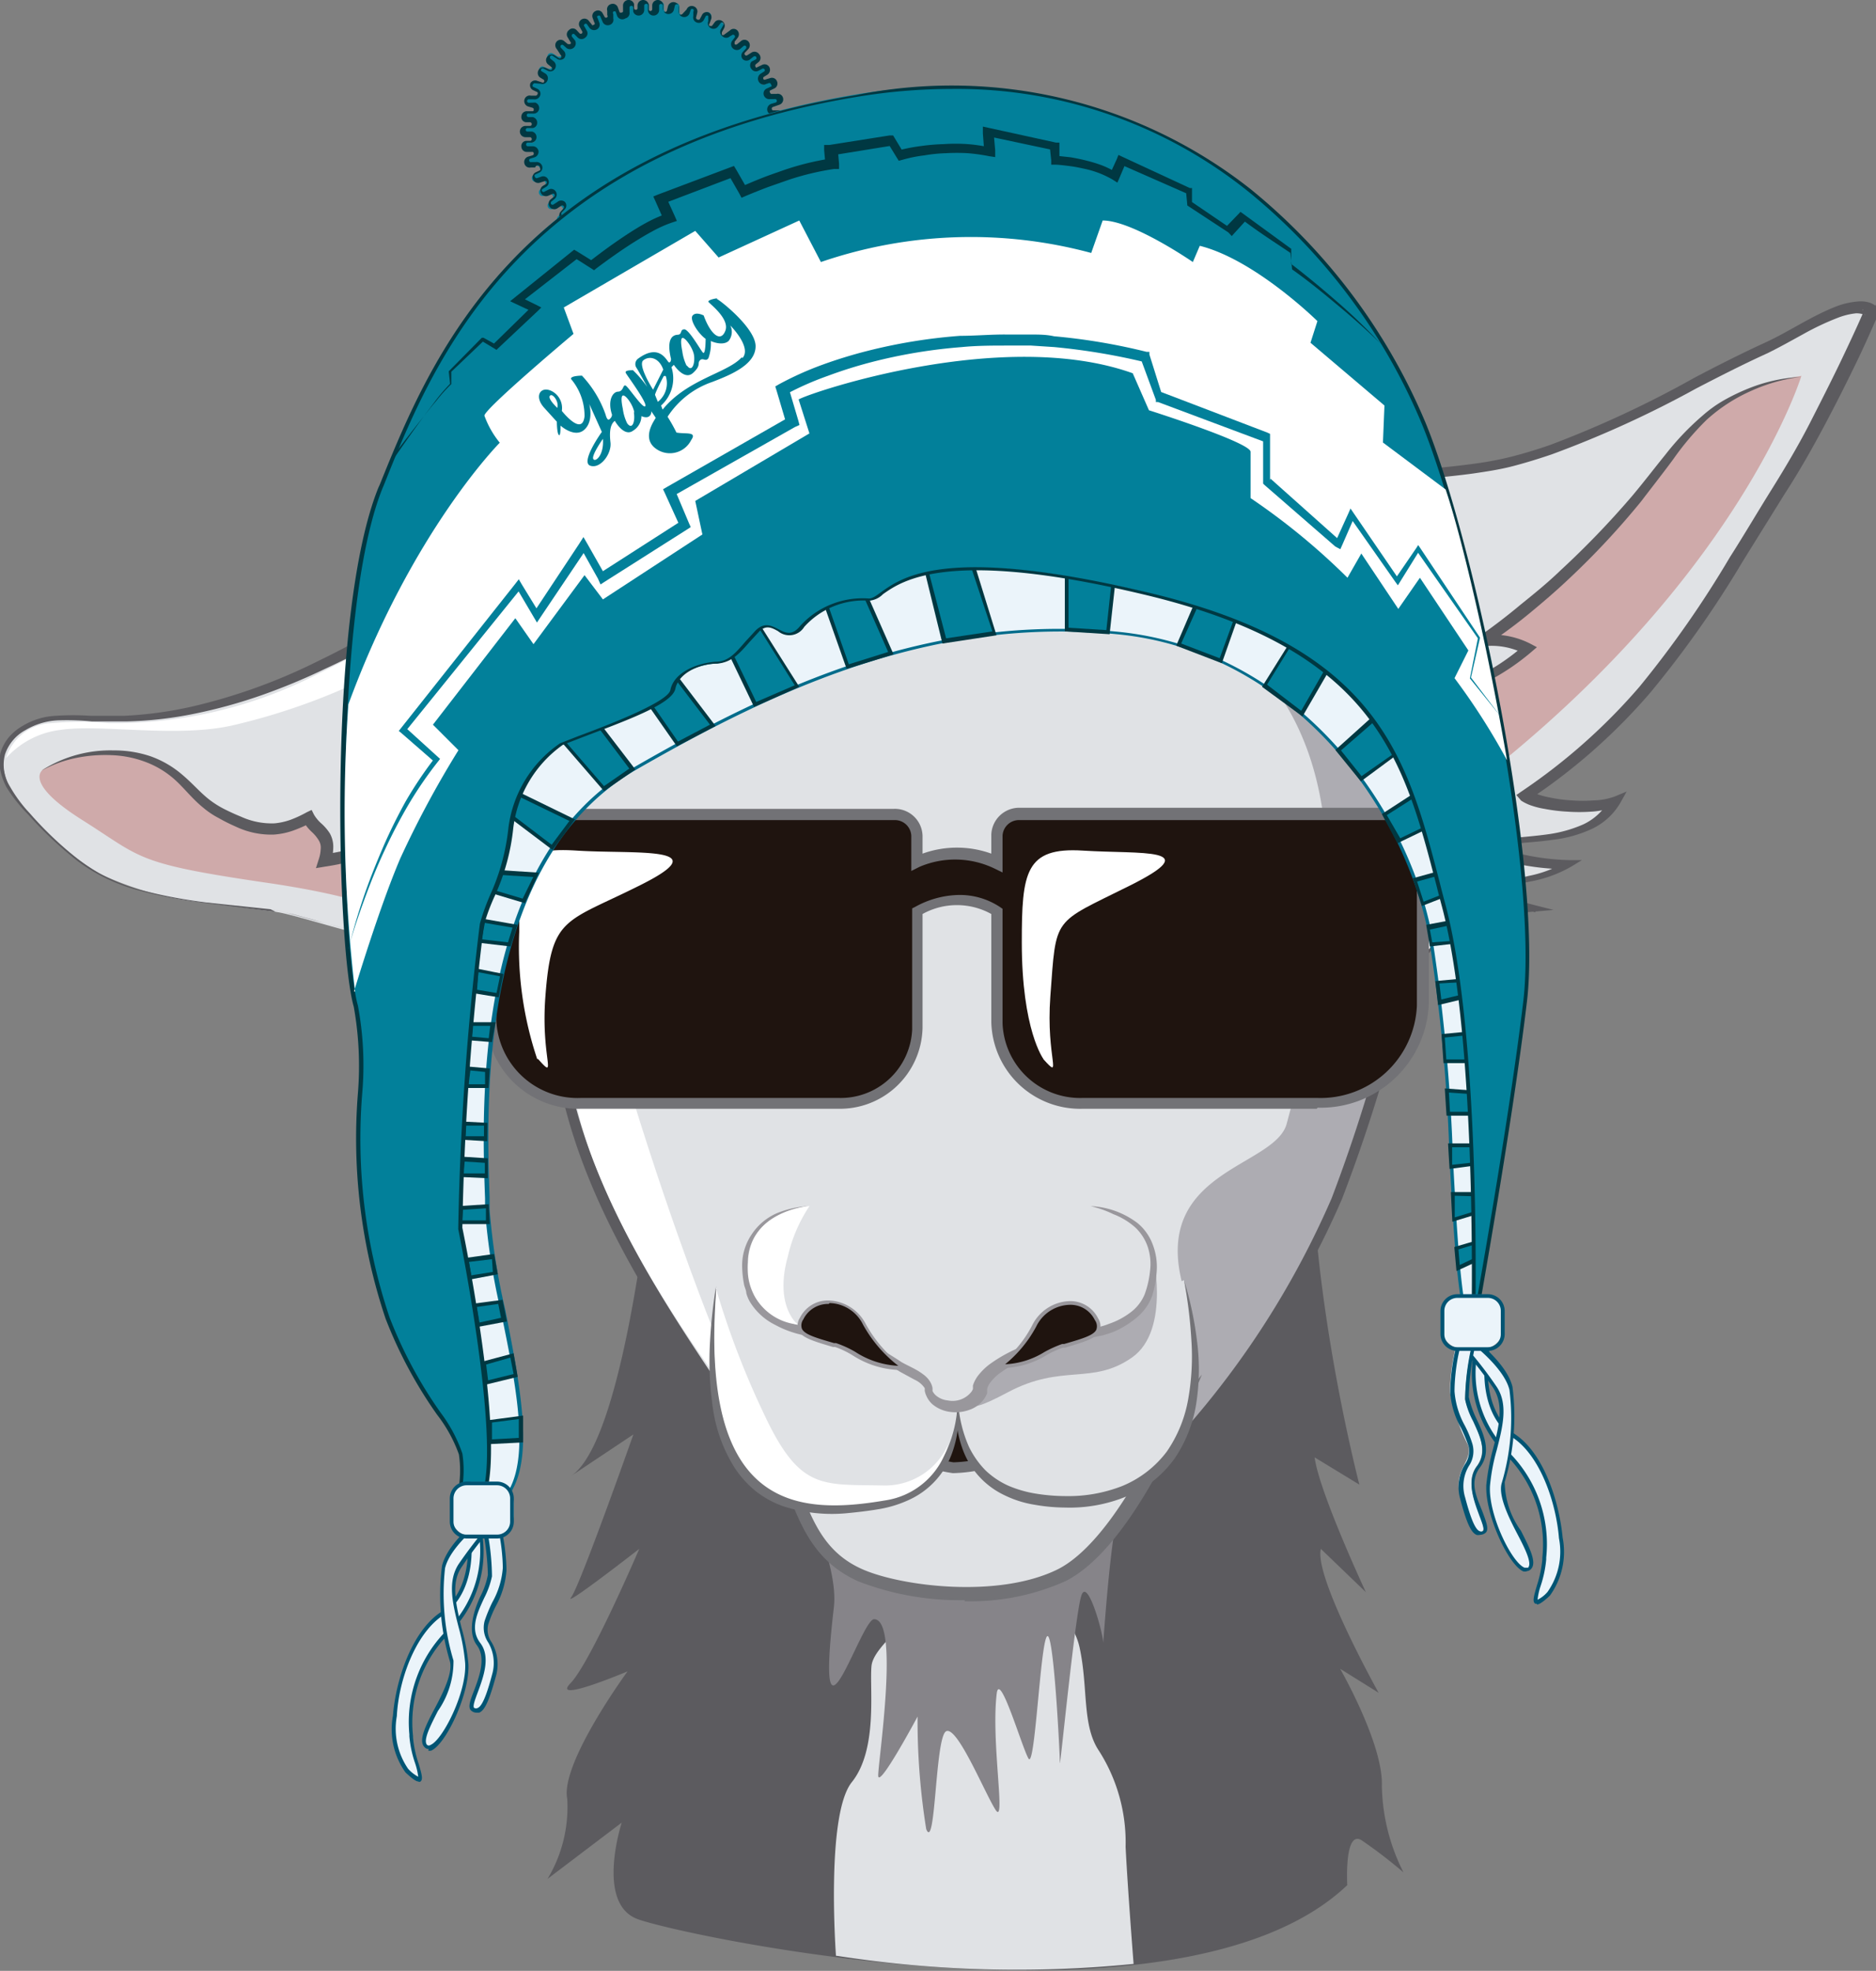 <svg id="Capa_1" data-name="Capa 1" xmlns="http://www.w3.org/2000/svg" viewBox="0 0 86.75 91.08"><rect x="0" y="0" width="86.75" height="91.08" fill="#808080" stroke="none"/><defs><style>.cls-1{fill:#5c5b5f;}.cls-2{fill:#e0e2e5;}.cls-3{fill:#868489;}.cls-4{fill:#cfaaaa;}.cls-5{fill:#fff;}.cls-6{fill:#adacb2;}.cls-7{fill:#1f140f;}.cls-8{fill:#727276;}.cls-9{fill:#99979c;}.cls-10{fill:#ebf4fa;}.cls-11{fill:#005473;}.cls-12{fill:#02809a;}.cls-13{fill:#003842;}.cls-14{fill:#006c8b;}.cls-15{fill:#008097;}</style></defs><path class="cls-1" d="M37.77,54.67s-1.23,15.88-4.11,17.8l2.88-1.92s-2.47,7-2.88,7.53,3.15-2.24,3.15-2.24-2.25,5.25-3.18,6.21,2.64-.55,2.64-.55-3.12,4.25-2.79,5.89a6.43,6.43,0,0,1-.91,3.7L36,88.49s-1.21,3.71.71,4.45,25.13,5.78,32.84-1.56c0,0-.15-2.59.67-2.07a22.44,22.44,0,0,1,1.93,1.48,9.16,9.16,0,0,1-1-4c.07-1.93-1.93-5.41-1.93-5.41L71,82.49s-3-5.37-2.67-6.65l2.08,2s-2.15-4.6-2.37-6.23l2.07,1.26S67.39,62.46,68,54.67" transform="translate(-7.25 -4.26)"/><path class="cls-2" d="M45.91,94.69s-.49-6.55.73-8.07.81-4.35.91-5.37,2.33-2.32,2.53-3.74,3.75-2.43,4.15-1.12,2.53,2.13,2.94,4,.1,3.62.91,4.8a7.87,7.87,0,0,1,1.22,4.42c.1,2,.37,5.41.37,5.41a54.3,54.3,0,0,1-13.76-.38" transform="translate(-7.25 -4.26)"/><path class="cls-3" d="M43.91,72.31s2.16,4,1.9,6.23c-.91,7.79,1.24.55,1.86.55,1.19,0,.19,6.54.19,7.22s1.82-2.72,1.82-2.72a31.65,31.65,0,0,0,.4,5.2c.44,1.08.41-4.25.92-4.52s1.77,2.81,2.28,3.62-.21-3.13.06-5.36c.13-1.09,1.17,2.49,1.47,3s.54-5.23.85-5.64.6,5.44.6,5.84.71-6.94,1-7.75,1,1.77,1,2.18.4-6.52,1-6.8-6.77-8.45-15.39-1.08" transform="translate(-7.25 -4.26)"/><path class="cls-2" d="M70.31,47.7,73,49.09c-.16-.61,1.14-2.4,5.29-2.79-5.78-1.43-.68-.8,1.34-2.07a21.46,21.46,0,0,1-4.3-.71c1.63-.8,5.21.07,6.5-2.22A6.28,6.28,0,0,1,77.75,41c6-4.13,8-8.27,11.9-14.44a60.52,60.52,0,0,0,4.08-8c-.89-.73-3.52,1.11-5,1.77-3.94,1.81-7.07,3.95-11.26,5.11a52.94,52.94,0,0,1-6.55.92,9.67,9.67,0,0,0-5.91,2.66s-4.7,2.37-2.28,3.48S68,32.93,69,37.62a34.6,34.6,0,0,1,.89,9.07c-.1.49.45,1,.45,1" transform="translate(-7.25 -4.26)"/><path class="cls-1" d="M70.31,47.7l2.74,1.35-.07.06a.78.78,0,0,1,0-.43,2,2,0,0,1,.19-.36,3.19,3.19,0,0,1,.57-.59,5.68,5.68,0,0,1,1.39-.81,11.22,11.22,0,0,1,3.12-.76v.26c-.58-.14-1.15-.28-1.72-.45a4.94,4.94,0,0,1-.86-.31.94.94,0,0,1-.12-.09.28.28,0,0,1-.06-.08.2.2,0,0,1,0-.17.31.31,0,0,1,.15-.14l.12,0a4.2,4.2,0,0,1,.45-.11c.59-.11,1.16-.19,1.73-.33a5.44,5.44,0,0,0,1.61-.59l.08.28a11.58,11.58,0,0,1-2.2-.24c-.72-.13-1.43-.3-2.13-.45l-.5-.11.46-.22a5.4,5.4,0,0,1,1.78-.4c.6-.07,1.19-.11,1.76-.19a6.09,6.09,0,0,0,1.66-.46,2.69,2.69,0,0,0,1.2-1.11l.25.28a3.29,3.29,0,0,1-1.09.24,7.79,7.79,0,0,1-1.08,0,7.63,7.63,0,0,1-1.07-.13,3.53,3.53,0,0,1-.54-.13,2.14,2.14,0,0,1-.54-.25L77.37,41l.26-.18A27.26,27.26,0,0,0,83.06,36a47.76,47.76,0,0,0,4.19-6c.64-1,1.28-2.09,1.93-3.13S90.45,24.78,91,23.7s1.11-2.18,1.63-3.29c.26-.55.52-1.11.76-1.66l0-.1a.3.3,0,0,1,0-.09v0c-.06,0,.15.36.09.23h0l0,0-.06,0a1,1,0,0,0-.35-.05,3.26,3.26,0,0,0-.82.2,12.66,12.66,0,0,0-1.63.77c-.53.29-1.06.59-1.63.87-1.12.51-2.2,1.06-3.3,1.63A48.57,48.57,0,0,1,79,25.26c-.59.2-1.17.38-1.78.54s-1.22.25-1.83.34c-1.23.17-2.46.25-3.67.39a15.09,15.09,0,0,0-3.54.76,7.33,7.33,0,0,0-3,1.9l0,0h0a14.78,14.78,0,0,0-1.28.75,7,7,0,0,0-1.15.92,1.91,1.91,0,0,0-.4.57.55.55,0,0,0,0,.57,1.28,1.28,0,0,0,.54.38,5.2,5.2,0,0,0,.69.27,23.08,23.08,0,0,1,2.89.93,4.16,4.16,0,0,1,1.24.93,4.83,4.83,0,0,1,.82,1.3A8.32,8.32,0,0,1,69,37.31c.06.24.11.49.15.74l.15.75c.17,1,.32,2,.42,3s.18,2,.2,3c0,.51,0,1,0,1.52,0,.25-.11.5,0,.74a1.76,1.76,0,0,0,.41.63m0,0a1.71,1.71,0,0,1-.42-.62.71.71,0,0,1,0-.38,2.34,2.34,0,0,0,0-.38c0-.5,0-1,0-1.51,0-1-.13-2-.25-3s-.28-2-.47-3c0-.25-.1-.5-.16-.74s-.1-.49-.16-.74a8.6,8.6,0,0,0-.49-1.4,4.57,4.57,0,0,0-.8-1.23,3.86,3.86,0,0,0-1.18-.86A21.62,21.62,0,0,0,63.48,33a6.46,6.46,0,0,1-.73-.28,1.61,1.61,0,0,1-.67-.48.78.78,0,0,1-.15-.44,1,1,0,0,1,.08-.43,2.16,2.16,0,0,1,.46-.67,7,7,0,0,1,1.2-1A12.3,12.3,0,0,1,65,28.91l0,0a7.88,7.88,0,0,1,3.13-2,16.18,16.18,0,0,1,3.63-.82c1.23-.15,2.45-.23,3.66-.4a15.11,15.11,0,0,0,1.78-.34c.58-.15,1.17-.33,1.74-.53a48.66,48.66,0,0,0,6.64-3.09c1.08-.57,2.19-1.13,3.3-1.64s2.12-1.22,3.31-1.68a3.63,3.63,0,0,1,1-.22,1.41,1.41,0,0,1,.56.07l.14.07.07.05,0,0c0-.13.16.28.1.26v0a.89.89,0,0,1,0,.13l0,.12c-.25.57-.5,1.13-.76,1.69-.53,1.11-1.08,2.21-1.66,3.3s-1.19,2.17-1.86,3.2l-1.94,3.12a47.78,47.78,0,0,1-4.26,6.05,27.28,27.28,0,0,1-5.54,4.91v-.35a1.74,1.74,0,0,0,.41.19,3.89,3.89,0,0,0,.49.12,6.77,6.77,0,0,0,1,.13,7,7,0,0,0,1,0,3,3,0,0,0,1-.19l.53-.22-.28.5a3,3,0,0,1-1.38,1.25,5.84,5.84,0,0,1-1.76.48c-.6.09-1.19.12-1.78.18a5.35,5.35,0,0,0-1.67.36l0-.32c.71.16,1.42.34,2.13.47a11,11,0,0,0,2.13.25h.54l-.46.28A5.9,5.9,0,0,1,78,45c-.58.13-1.17.22-1.75.32l-.41.1-.08,0s0,0,0,0a.11.11,0,0,0,0-.06s0,0,0,0l.07,0a4.43,4.43,0,0,0,.8.3c.56.17,1.13.31,1.7.46l.76.19-.78.07a10.8,10.8,0,0,0-3.08.66,5.6,5.6,0,0,0-1.38.75,3.18,3.18,0,0,0-.55.55,2.79,2.79,0,0,0-.19.33.66.66,0,0,0,0,.36l0,.11-.09,0Z" transform="translate(-7.25 -4.26)"/><path class="cls-4" d="M71.27,39.38a11.72,11.72,0,0,0,4.5-2.65l-2.39-.22a9.93,9.93,0,0,0,4.55-2.26,3.61,3.61,0,0,0-2.07-.37,37.22,37.22,0,0,0,8-7.72A13.16,13.16,0,0,1,86.79,23a9.93,9.93,0,0,1,2-1c.62-.18,1.76-.37,1.76-.37S88,30,77.38,38.91s-8.75,2.88-8.75,2.88-.71-1.26,2.64-2.41" transform="translate(-7.25 -4.26)"/><path class="cls-1" d="M71.27,39.38a11.39,11.39,0,0,0,2.37-1.11,11.13,11.13,0,0,0,2-1.64l.09.25-2.4-.18-1.28-.09,1.26-.28a9.94,9.94,0,0,0,2.36-.85,10.09,10.09,0,0,0,2.07-1.41l0,.4a3.34,3.34,0,0,0-1.92-.34l-1,.12.83-.58q1-.7,1.92-1.47c.62-.5,1.24-1,1.83-1.57a40.75,40.75,0,0,0,3.35-3.48c.52-.62,1-1.25,1.52-1.89A12.41,12.41,0,0,1,86,23.45a5.92,5.92,0,0,1,1-.71,9.4,9.4,0,0,1,1.11-.53,7.48,7.48,0,0,1,2.38-.53,8,8,0,0,0-2.32.67,7.68,7.68,0,0,0-2,1.31,13,13,0,0,0-1.55,1.83c-.48.65-1,1.31-1.48,1.94A36.47,36.47,0,0,1,79.81,31c-.59.56-1.21,1.09-1.84,1.61s-1.29,1-2,1.48l-.18-.47A3.84,3.84,0,0,1,78,34l.32.17-.27.23a10.63,10.63,0,0,1-2.19,1.44,10.32,10.32,0,0,1-2.48.82l0-.38,2.39.27.32,0-.23.22a10.58,10.58,0,0,1-2.15,1.57,10.16,10.16,0,0,1-2.46,1" transform="translate(-7.25 -4.26)"/><path class="cls-2" d="M20,46.4,17,46a14.79,14.79,0,0,1-5.18-1.38,13.35,13.35,0,0,1-3.28-2.86,3.3,3.3,0,0,1-1.17-2.52,2.35,2.35,0,0,1,1.87-1.71,9.94,9.94,0,0,1,2.67-.05,20.86,20.86,0,0,0,9.36-2.07,95.75,95.75,0,0,0,8.49-4.65,11.67,11.67,0,0,1,2-.94,11.26,11.26,0,0,1,2.78-.42,17,17,0,0,1,5.1,1.3s-.19-.4-2.19,1.15-4.82,5.32-4,12.54S22.31,46.73,20,46.4" transform="translate(-7.25 -4.26)"/><path class="cls-1" d="M20,46.4,16.82,46a21.84,21.84,0,0,1-3.11-.58,8.22,8.22,0,0,1-2.85-1.35,17.56,17.56,0,0,1-2.31-2.17,7.09,7.09,0,0,1-1-1.26,2.89,2.89,0,0,1-.28-.76,1.89,1.89,0,0,1,0-.82,2.06,2.06,0,0,1,.39-.73,2.43,2.43,0,0,1,.63-.52,3.26,3.26,0,0,1,1.54-.47,12.19,12.19,0,0,1,1.6,0c.52,0,1,0,1.57,0a18.05,18.05,0,0,0,3.1-.42A26.29,26.29,0,0,0,22,34.79c1.89-.91,3.7-2,5.53-3.05.91-.53,1.81-1.07,2.74-1.59a8,8,0,0,1,1.51-.63,8.16,8.16,0,0,1,1.6-.29l.8-.07.41,0c.14,0,.28,0,.42,0a11.76,11.76,0,0,1,1.59.31q.76.19,1.53.45a15.88,15.88,0,0,1,1.5.56l-.3.31,0,.06h0l0,0h-.06l-.2.07a3.42,3.42,0,0,0-.43.21c-.28.17-.56.35-.83.55l-.4.3-.38.31-.37.34-.35.35a11.07,11.07,0,0,0-1.19,1.6,10.62,10.62,0,0,0-.88,1.79,13.83,13.83,0,0,0-.91,3.91,21,21,0,0,0,0,4,4.58,4.58,0,0,1-.19,2,2.75,2.75,0,0,1-.54.88,2.93,2.93,0,0,1-.84.6,5.07,5.07,0,0,1-2,.45,11.46,11.46,0,0,1-2-.08,30.33,30.33,0,0,1-4-.81l-2-.54-1-.27a8.52,8.52,0,0,0-1-.23m0,0c.34.05.67.14,1,.22l1,.27c.65.19,1.3.37,2,.54a27.15,27.15,0,0,0,4,.77,11.51,11.51,0,0,0,2,.06,4.94,4.94,0,0,0,1.94-.47,2.47,2.47,0,0,0,1.3-1.44,4.37,4.37,0,0,0,.14-2,22.26,22.26,0,0,1-.1-4.08,14.88,14.88,0,0,1,.86-4,11.66,11.66,0,0,1,.87-1.86,11.2,11.2,0,0,1,1.21-1.68l.36-.38.37-.36.4-.34.41-.31c.28-.2.56-.4.86-.58a3.62,3.62,0,0,1,.48-.25,2,2,0,0,1,.29-.09l.18,0,.13,0,.08,0,0,0a.19.19,0,0,1,.06.08l.31.57-.61-.25c-.47-.2-1-.37-1.47-.53s-1-.3-1.51-.43A13.39,13.39,0,0,0,35,29.67l-.37,0-.38,0-.78.07A8.53,8.53,0,0,0,32,30a8.55,8.55,0,0,0-1.4.6c-.91.5-1.83,1-2.74,1.57-1.82,1.06-3.66,2.12-5.58,3a28.91,28.91,0,0,1-2.94,1.22,23.4,23.4,0,0,1-3.08.85,17.68,17.68,0,0,1-3.16.36c-.53,0-1.07,0-1.6,0a11.67,11.67,0,0,0-1.56-.05A3.21,3.21,0,0,0,8.43,38a2,2,0,0,0-.95,1.13,1.89,1.89,0,0,0,.22,1.46,6.61,6.61,0,0,0,.93,1.26A16.79,16.79,0,0,0,10.9,44a8.38,8.38,0,0,0,2.81,1.38,23.67,23.67,0,0,0,3.11.59Z" transform="translate(-7.25 -4.26)"/><path class="cls-5" d="M7.53,39.3a2.28,2.28,0,0,1,2.1-1.62,14.56,14.56,0,0,1,2.64,0,20.59,20.59,0,0,0,9.23-2.05A93,93,0,0,0,29.87,31a10.67,10.67,0,0,1,1.93-.92,11,11,0,0,1,2.74-.42,16.86,16.86,0,0,1,5,1.28s-5.93-2.09-8.91.44a29.59,29.59,0,0,1-12.57,6.39c-2.6.61-6.15-.06-8,.22A4,4,0,0,0,7.53,39.3" transform="translate(-7.25 -4.26)"/><path class="cls-4" d="M32.8,46.39a1.35,1.35,0,0,1-.41-.92c-.24.28-.48.55-.71.83L31,45.11l-2.62.72A8.92,8.92,0,0,0,29.62,44a10.4,10.4,0,0,1-4.08.42,2.71,2.71,0,0,0,.65-1.87A8.71,8.71,0,0,1,22.3,44c.39-1.24-.41-1.33-.75-2-1.49.8-2.39.64-3.9-.12S16,40.2,14.5,39.47a6,6,0,0,0-5.25.35s-1,.57,1.81,2.34,2.4,2,8.55,2.9,5.33,1.8,8.79,1.75a16,16,0,0,0,4.4-.42" transform="translate(-7.25 -4.26)"/><path class="cls-1" d="M9.25,39.82a5.88,5.88,0,0,1,3.26-.88,5.21,5.21,0,0,1,1.7.27,4.63,4.63,0,0,1,1.5.88c.45.38.81.81,1.24,1.14a4.43,4.43,0,0,0,.69.43c.24.12.5.24.75.34a3.42,3.42,0,0,0,1.55.31,3,3,0,0,0,.76-.17,5.35,5.35,0,0,0,.73-.34l.23-.11.11.22a1.73,1.73,0,0,0,.31.38,2.25,2.25,0,0,1,.42.48,1.26,1.26,0,0,1,.16.68,2.13,2.13,0,0,1-.11.63l-.29-.34a12.81,12.81,0,0,0,2-.46,10.23,10.23,0,0,0,1.81-.91l.37-.22v.42a3,3,0,0,1-.72,2l-.15-.39a10.18,10.18,0,0,0,4-.36l.44-.13-.22.4a8.36,8.36,0,0,1-1.31,1.81l-.15-.25c.88-.23,1.75-.45,2.63-.66L31,45l0,.06.66,1.2h-.1l.73-.8.06-.07v.09a1.32,1.32,0,0,0,.38.92,1.38,1.38,0,0,1-.45-.92l.06,0-.68.85-.06.06-.05-.07-.72-1.17.11.05-2.6.77-.5.14.34-.4a8.6,8.6,0,0,0,1.21-1.78l.22.28a11.18,11.18,0,0,1-2.05.44,10.63,10.63,0,0,1-2.11,0l-.44,0,.28-.35a2.42,2.42,0,0,0,.58-1.7l.38.21a10.25,10.25,0,0,1-1.9,1,11.77,11.77,0,0,1-2.07.5l-.42.07.13-.41a1.69,1.69,0,0,0,.09-.48.63.63,0,0,0-.1-.41,1.8,1.8,0,0,0-.32-.38,2.1,2.1,0,0,1-.4-.51l.34.11a7.32,7.32,0,0,1-.81.35,3.43,3.43,0,0,1-.89.18,3.82,3.82,0,0,1-1.75-.37,8.1,8.1,0,0,1-.78-.39,3.88,3.88,0,0,1-.73-.49c-.46-.37-.82-.83-1.21-1.2a4.27,4.27,0,0,0-1.38-.88,4.93,4.93,0,0,0-1.62-.34,6.69,6.69,0,0,0-1.67.13,5.56,5.56,0,0,0-1.58.58" transform="translate(-7.25 -4.26)"/><path class="cls-2" d="M71.37,34.93c-.49-.86-1.42-4.34-8.4-6.77-1.49-4.2-5.33-8.25-5.33-8.25-.3.42-2,5.2-2.23,5.67-.76-3.85-4.49-12.42-4.49-12.42-.81,5.39-1.38,5-3.71,8.51a7,7,0,0,0-1.43,4.67c-1.86-1-1.28-4.9-1.28-4.9S39.18,24.92,38,29.79c-3.25,1.88-6.06,4.74-6.58,9.05-.47,3.88,1.72,14.53,2,15.86,1.19,5.3,4.28,10,7.31,14.46,0,0,3.85,4.9,9.2,5.74,4.4.7,10.23-2.31,12.24-4.66a40.48,40.48,0,0,0,6.85-10.73,72.89,72.89,0,0,0,3.42-11.72,29.57,29.57,0,0,0,.79-4.38,14.86,14.86,0,0,0-1.91-8.48" transform="translate(-7.25 -4.26)"/><path class="cls-1" d="M51.34,75.27a8.18,8.18,0,0,1-1.4-.11c-5.39-.85-9.2-5.64-9.36-5.84h0c-2.88-4.28-6.14-9.13-7.36-14.56,0-.11-2.53-11.77-2-15.94.46-3.8,2.68-6.89,6.61-9.19,1.21-4.86,6.34-8.25,6.56-8.4l.48-.31-.08.57s-.45,3.13.75,4.33A7.23,7.23,0,0,1,47,21.52c.5-.75.91-1.31,1.28-1.81C49.55,18,50,17.3,50.66,13.12l.13-.9.37.84A102.71,102.71,0,0,1,55.48,24.7c.13-.36.3-.8.47-1.26a36.77,36.77,0,0,1,1.48-3.68l.18-.26.22.23A27.83,27.83,0,0,1,63.17,28c6.23,2.2,7.65,5.21,8.26,6.5.06.14.12.26.17.35a15.22,15.22,0,0,1,1.94,8.63,29.19,29.19,0,0,1-.8,4.42,74,74,0,0,1-3.43,11.76,40.43,40.43,0,0,1-6.89,10.8,17,17,0,0,1-11.08,4.86M41,69c.16.2,3.93,4.83,9,5.64,4.28.67,10-2.31,12-4.58a40,40,0,0,0,6.81-10.66,73.44,73.44,0,0,0,3.4-11.68A29.88,29.88,0,0,0,73,43.39a14.69,14.69,0,0,0-1.88-8.33c0-.11-.11-.24-.19-.39-.58-1.24-2-4.13-8.06-6.26l-.12,0-.05-.12a26.89,26.89,0,0,0-5-7.88c-.29.66-.85,2.18-1.26,3.25s-.7,1.89-.8,2.07l-.34.69-.15-.75C54.55,22.55,52,16.34,51,14.1c-.59,3.51-1.11,4.23-2.35,5.92-.36.49-.77,1.05-1.26,1.79A6.77,6.77,0,0,0,46,26.32l0,.46-.4-.21c-1.57-.81-1.57-3.4-1.48-4.58-1.3,1-5,4-5.9,7.86l0,.11-.09.06c-3.84,2.22-6,5.2-6.45,8.85s1.51,13.52,2,15.77C34.92,60,38.14,64.77,41,69" transform="translate(-7.25 -4.26)"/><path class="cls-6" d="M62.11,70.24a40.47,40.47,0,0,0,6.72-10.61A73.58,73.58,0,0,0,72.19,48,29.23,29.23,0,0,0,73,43.7a15.45,15.45,0,0,0-1.8-8.6c-.62-1.09-3-8.58-21.53-8.58,0,0-15.56.84-17.92,12-.26,1.22,2.27-4.78,7-7.44,2.77-1.54,8.06-1,12-.89,20.84.38,19.12,14.46,16,26-.54,2-6.1,2.14-4.86,7.27s0,7,.22,6.75" transform="translate(-7.25 -4.26)"/><polygon class="cls-7" points="37.65 68.65 40.72 67.14 43.18 64.71 46.55 64.71 49.21 67.18 51.33 67.45 48.89 71.5 41.08 72.18 38.79 70.99 37.65 68.65"/><path class="cls-2" d="M56.37,77c-2.79,1.38-7.19,1-9.31,0s-2.63-2.75-3.38-4.71L43,70.88c.75,1,2.17-.28,3.52-.33,1.17,0,3.59,1.54,4.77,1.55,1.73,0,2.93-.88,4.15-1.17s1.56,1.94,3.41,1.46c0,0,2.68-2.53,2.77-2.65S59.22,75.6,56.37,77" transform="translate(-7.25 -4.26)"/><path class="cls-8" d="M51.86,78.21a13,13,0,0,1-4.92-.87c-2.06-.92-2.69-2.61-3.36-4.39-.06-.16-.12-.32-.19-.49l-1.57-3.61,1.46,1.84c.32.41.85.25,1.68,0a5.16,5.16,0,0,1,1.59-.4,7.31,7.31,0,0,1,2.59.81,7.24,7.24,0,0,0,2.2.74,6.7,6.7,0,0,0,2.73-.68,9.74,9.74,0,0,1,1.33-.48c.75-.18,1.23.31,1.65.74s.89.92,1.69.74c1-1,2.57-2.44,2.68-2.57l1.41-1.81-.89,2.13c-.1.24-2.52,6-5.44,7.43a10.75,10.75,0,0,1-4.64.92m-8.2-6.67.3.69.19.51c.65,1.73,1.21,3.22,3,4s6.25,1.35,9,0l.14.27-.14-.27c1.83-.91,3.53-3.81,4.44-5.62L59.1,72.61l-.05,0-.08,0a2.25,2.25,0,0,1-2.36-.88c-.42-.43-.68-.67-1.06-.58a8.93,8.93,0,0,0-1.24.45,7.14,7.14,0,0,1-3,.74,7.54,7.54,0,0,1-2.44-.8,7.23,7.23,0,0,0-2.32-.76,5.35,5.35,0,0,0-1.4.36,3.82,3.82,0,0,1-1.51.33" transform="translate(-7.25 -4.26)"/><path class="cls-2" d="M51.55,68.47S50.9,72.8,55,73.53s9.16-1.24,7-10.11" transform="translate(-7.25 -4.26)"/><path class="cls-8" d="M51.55,68.47a6,6,0,0,0,.51,2.66,4.13,4.13,0,0,0,.76,1.08,3.78,3.78,0,0,0,1.08.72,5.44,5.44,0,0,0,1.27.36,8.75,8.75,0,0,0,1.34.11,6.83,6.83,0,0,0,2.62-.46,4.92,4.92,0,0,0,2.07-1.59,6.1,6.1,0,0,0,1-2.46,11.24,11.24,0,0,0,.14-2.72A21.34,21.34,0,0,0,62,63.42a15.9,15.9,0,0,1,.59,2.72,10.24,10.24,0,0,1,0,2.82,6.27,6.27,0,0,1-1,2.67,5.29,5.29,0,0,1-1,1.06,5.45,5.45,0,0,1-1.26.73,6.88,6.88,0,0,1-2.82.51,8.43,8.43,0,0,1-1.42-.13,4.9,4.9,0,0,1-1.39-.44,3.77,3.77,0,0,1-1.93-2.11,5.08,5.08,0,0,1-.3-1.39,5.36,5.36,0,0,1,.08-1.39" transform="translate(-7.25 -4.26)"/><path class="cls-5" d="M33.85,55s.56,4.61,6.37,12.69v-2S38.5,61.47,36.5,55Z" transform="translate(-7.25 -4.26)"/><path class="cls-2" d="M51.48,68.65S52.12,73,48,73.72s-8.76.33-7.63-10" transform="translate(-7.25 -4.26)"/><path class="cls-8" d="M51.48,68.65a5.62,5.62,0,0,1,.08,1.42,4.88,4.88,0,0,1-.31,1.41,3.78,3.78,0,0,1-2,2.11,5.37,5.37,0,0,1-1.4.42c-.47.08-1,.14-1.43.18a7.31,7.31,0,0,1-2.89-.3,4.36,4.36,0,0,1-1.31-.7,4.71,4.71,0,0,1-1-1.1,7,7,0,0,1-1-2.72,15.08,15.08,0,0,1-.15-2.84,24.05,24.05,0,0,1,.29-2.82c0,.94-.08,1.88-.06,2.82a16.08,16.08,0,0,0,.3,2.77,7.12,7.12,0,0,0,1,2.52,4.06,4.06,0,0,0,2.08,1.57,6.89,6.89,0,0,0,2.68.27c.46,0,.92-.09,1.38-.16a5.67,5.67,0,0,0,1.3-.35,3.77,3.77,0,0,0,1.1-.71A3.68,3.68,0,0,0,51,71.35a5.88,5.88,0,0,0,.53-2.7" transform="translate(-7.25 -4.26)"/><path class="cls-5" d="M40.38,63.77C39.55,74,44.07,74.3,48.18,73.6A3.56,3.56,0,0,0,51.1,71a3.19,3.19,0,0,1-3,1.91c-2.84-.06-3.86.24-5.51-3.28a38.92,38.92,0,0,1-2.24-5.85" transform="translate(-7.25 -4.26)"/><path class="cls-7" d="M72,41.9H54.42a1,1,0,0,0-1.07,1v1.28a4.46,4.46,0,0,0-3.7-.07V42.88a1,1,0,0,0-1.06-1H31a1,1,0,0,0-1.06,1v8.51a4,4,0,0,0,4.16,3.85H46a3.57,3.57,0,0,0,3.69-3.42V46.39a3.51,3.51,0,0,1,3.7,0v5.16a3.86,3.86,0,0,0,4,3.69h10.8A4.73,4.73,0,0,0,73,50.72V42.88a1,1,0,0,0-1.07-1" transform="translate(-7.25 -4.26)"/><path class="cls-8" d="M68.14,55.5H57.34a4.11,4.11,0,0,1-4.25-4v-5a3.28,3.28,0,0,0-3.18,0v5.27A3.82,3.82,0,0,1,46,55.5H34.14a4.28,4.28,0,0,1-4.42-4.11V42.88A1.28,1.28,0,0,1,31,41.64H48.59a1.28,1.28,0,0,1,1.32,1.24v.83a4.69,4.69,0,0,1,3.18,0v-.88a1.29,1.29,0,0,1,1.32-1.24H72a1.28,1.28,0,0,1,1.32,1.24v7.84a5,5,0,0,1-5.14,4.78M51.58,45.62a3.36,3.36,0,0,1,1.93.57l.1.07v5.29A3.59,3.59,0,0,0,57.34,55h10.8a4.46,4.46,0,0,0,4.63-4.26V42.88a.77.77,0,0,0-.81-.72H54.41a.76.76,0,0,0-.8.72v1.7l-.37-.18a4.19,4.19,0,0,0-3.47-.08l-.38.19V42.88a.76.76,0,0,0-.8-.72H31a.76.76,0,0,0-.8.72v8.51A3.76,3.76,0,0,0,34.14,55H46a3.31,3.31,0,0,0,3.43-3.16V46.24l.14-.07a4.32,4.32,0,0,1,2-.55" transform="translate(-7.25 -4.26)"/><path class="cls-5" d="M55.5,53.2s-1-1.33-1-5.39c0-3.23.16-4.41,2.83-4.24s5.75-.17,2.16,1.62-3.39,1.36-3.67,5.12c-.21,2.88.6,3.92-.33,2.89" transform="translate(-7.25 -4.26)"/><path class="cls-5" d="M32.09,53.2a16.28,16.28,0,0,1-.83-5.87c0-3.23,0-3.93,2.67-3.76s6.55-.23,3,1.56-4.18,1.43-4.46,5.18c-.22,2.88.59,3.93-.34,2.89" transform="translate(-7.25 -4.26)"/><path class="cls-6" d="M60.52,62s.92,3.71-.93,5-3.22.26-5.75,1.61-1.55.27-.82-.84,1.91-.34,3-1.74,4.68,1.18,4.45-4" transform="translate(-7.25 -4.26)"/><path class="cls-2" d="M57.68,60c1.1.12,3.69.82,2.71,4C60,65.32,58,65.85,57.54,65.78c0,0-4.59,1-4.95,2.6-.26,1.12-2.25,1.11-2.44.05-.09-.53-.86-.75-1.39-1.09a8,8,0,0,0-4-1.56c-.42,0-2.44-.46-2.86-1.82-1-3.17,1.62-3.87,2.72-4" transform="translate(-7.25 -4.26)"/><path class="cls-9" d="M57.68,60a3.87,3.87,0,0,1,2.18.79,2.33,2.33,0,0,1,.7,1,2.85,2.85,0,0,1,.18,1.19,4.89,4.89,0,0,1-.22,1.19,2.37,2.37,0,0,1-.73,1,4.46,4.46,0,0,1-1,.62,5.62,5.62,0,0,1-.58.19l-.3.06a1.34,1.34,0,0,1-.36,0h.09a17.61,17.61,0,0,0-2.85.94,6.62,6.62,0,0,0-1.28.72,2.15,2.15,0,0,0-.48.47.84.84,0,0,0-.13.27l0,.09,0,.11a1.51,1.51,0,0,1-.11.22,1.38,1.38,0,0,1-.73.56,1.84,1.84,0,0,1-.87.09,1.58,1.58,0,0,1-.83-.36,1.12,1.12,0,0,1-.28-.4.8.8,0,0,1-.07-.24.42.42,0,0,0,0-.1,1.11,1.11,0,0,0-.47-.39l-.68-.37c-.44-.28-.85-.54-1.29-.78a7.28,7.28,0,0,0-1.35-.59,4.62,4.62,0,0,0-.71-.18L45,66h-.29l-.1,0a4.65,4.65,0,0,1-1.51-.51,2.85,2.85,0,0,1-1.18-1.08,1.68,1.68,0,0,1-.16-.39c0-.12-.07-.25-.1-.38a5,5,0,0,1-.09-.78A2.56,2.56,0,0,1,42,61.32a2.67,2.67,0,0,1,1.19-1A4.52,4.52,0,0,1,44.63,60a4.67,4.67,0,0,0-1.44.46,2.5,2.5,0,0,0-1.07,1,2.46,2.46,0,0,0-.28,1.41,4.51,4.51,0,0,0,.12.72c0,.12.07.24.11.36a1.23,1.23,0,0,0,.14.31,2.51,2.51,0,0,0,1.07.91,4.81,4.81,0,0,0,1.38.43H45c.13,0,.27,0,.4.05a5,5,0,0,1,.77.17,8.87,8.87,0,0,1,1.45.61,13.1,13.1,0,0,1,1.32.78c.21.12.44.22.67.35a2.64,2.64,0,0,1,.35.23,1.12,1.12,0,0,1,.32.36.84.84,0,0,1,.09.25,1,1,0,0,1,0,.14.65.65,0,0,0,.16.21,1,1,0,0,0,.55.23,1.11,1.11,0,0,0,1.09-.4.54.54,0,0,0,.07-.13.64.64,0,0,0,0-.07l0-.09a1.5,1.5,0,0,1,.21-.42,2.79,2.79,0,0,1,.6-.59,6.89,6.89,0,0,1,1.38-.76,18,18,0,0,1,3-.92h.08a1,1,0,0,0,.23,0l.26,0a3.24,3.24,0,0,0,.53-.16,3.52,3.52,0,0,0,1-.53,2,2,0,0,0,.65-.83,4.43,4.43,0,0,0,.25-1.09,2.51,2.51,0,0,0-.1-1.09,2.2,2.2,0,0,0-.6-.93,3.3,3.3,0,0,0-1-.6A4.91,4.91,0,0,0,57.68,60" transform="translate(-7.25 -4.26)"/><path class="cls-7" d="M49,67.48a6.27,6.27,0,0,1-1.8-2,1.63,1.63,0,0,0-2.88-.28c-.36.71.25.86,1.57,1.25.83.24,1.71,1.16,3.11,1" transform="translate(-7.25 -4.26)"/><path class="cls-9" d="M48.76,67.57a4.22,4.22,0,0,1-2.06-.66,4.16,4.16,0,0,0-.83-.4l-.1,0c-.91-.27-1.45-.43-1.6-.77a.66.66,0,0,1,.07-.58,1.44,1.44,0,0,1,1.33-.8h0a2,2,0,0,1,1.71,1.08,6,6,0,0,0,1.77,2l.21.14-.25,0h-.25m-3.19-3.06a1.27,1.27,0,0,0-1.17.71.48.48,0,0,0-.07.43c.11.27.66.43,1.49.67l.09,0a4.83,4.83,0,0,1,.88.4,4,4,0,0,0,2,.65,6.15,6.15,0,0,1-1.63-1.9,1.77,1.77,0,0,0-1.55-1Z" transform="translate(-7.25 -4.26)"/><path class="cls-7" d="M53.46,67.41a5.57,5.57,0,0,0,1.65-1.9A1.63,1.63,0,0,1,58,65.23c.36.7-.25.86-1.57,1.25-.83.24-1.56,1-3,.93" transform="translate(-7.25 -4.26)"/><path class="cls-9" d="M53.72,67.5h-.27l-.25,0,.21-.14A5.42,5.42,0,0,0,55,65.47a2,2,0,0,1,1.71-1.08h0a1.43,1.43,0,0,1,1.32.8.66.66,0,0,1,.07.58c-.15.34-.69.5-1.6.77l-.09,0a4,4,0,0,0-.79.36,4,4,0,0,1-1.94.58m0-.17a3.76,3.76,0,0,0,1.87-.57,5.44,5.44,0,0,1,.82-.37l.09,0c.83-.24,1.38-.4,1.49-.67a.48.48,0,0,0-.07-.43,1.25,1.25,0,0,0-1.16-.71h0a1.77,1.77,0,0,0-1.55,1,5.76,5.76,0,0,1-1.48,1.78" transform="translate(-7.25 -4.26)"/><path class="cls-5" d="M44.63,60s-2.72.22-2.78,2.58a2.56,2.56,0,0,0,2.29,2.89s-1.1-.84-.46-3.14a7,7,0,0,1,1-2.33" transform="translate(-7.25 -4.26)"/><path class="cls-10" d="M28.82,74.49s.79,3-1.19,4.38-2.79,6.07-1.57,7.23.24-.52.21-1.56a6,6,0,0,1,1.77-5,5.18,5.18,0,0,0,1.25-5.2c-.26-.93-.47.12-.47.12" transform="translate(-7.25 -4.26)"/><path class="cls-11" d="M26.6,86.59c-.1,0-.26-.1-.6-.42a3.43,3.43,0,0,1-.58-2.62c.13-1.66.87-3.85,2.16-4.75,1.91-1.31,1.17-4.26,1.16-4.29v0c0-.21.13-.56.32-.57s.22.13.31.45a5.28,5.28,0,0,1-1.27,5.28,5.82,5.82,0,0,0-1.75,4.82v.08a5.16,5.16,0,0,0,.26,1.2c.14.48.22.74.07.83a.11.11,0,0,1-.08,0m2.31-12.1c.07.26.69,3.13-1.23,4.45-1.25.87-2,3-2.08,4.62A3.27,3.27,0,0,0,26.12,86a1.66,1.66,0,0,0,.47.37,3.19,3.19,0,0,0-.15-.64,5.19,5.19,0,0,1-.26-1.23v-.09A6,6,0,0,1,28,79.51a5.13,5.13,0,0,0,1.22-5.12c-.08-.29-.14-.32-.14-.32a1.2,1.2,0,0,0-.15.42" transform="translate(-7.25 -4.26)"/><path class="cls-10" d="M29.9,74.17s-1.83,1.28-2.12,2.47A10.6,10.6,0,0,0,28.14,81c.31,1.11-1.7,3.41-1.2,3.94s2-2.25,1.91-3.82-1.1-3.34-.32-4.53,1.83-2.24,1.83-2.41-.46,0-.46,0" transform="translate(-7.25 -4.26)"/><path class="cls-11" d="M27.08,85.09a.26.26,0,0,1-.21-.1c-.28-.3.07-1,.48-1.77s.85-1.67.7-2.2a10.63,10.63,0,0,1-.36-4.4c.3-1.21,2.08-2.47,2.16-2.52h0c.11,0,.39-.14.51,0a.14.14,0,0,1,.07.13c0,.1-.14.28-.55.76a18.66,18.66,0,0,0-1.29,1.7c-.5.74-.25,1.74,0,2.79a9,9,0,0,1,.32,1.68c.07,1.33-1,3.66-1.71,4a.28.28,0,0,1-.15,0m2.86-10.84c-.14.09-1.81,1.3-2.08,2.41A10.68,10.68,0,0,0,28.22,81a4,4,0,0,1-.72,2.33c-.34.67-.7,1.36-.5,1.57,0,0,.07.06.16,0,.57-.24,1.68-2.45,1.6-3.78a9,9,0,0,0-.3-1.65c-.28-1.09-.53-2.12,0-2.93a20.82,20.82,0,0,1,1.31-1.71,5.34,5.34,0,0,0,.5-.64.84.84,0,0,0-.33.07" transform="translate(-7.25 -4.26)"/><path class="cls-10" d="M29.37,73.83a12.28,12.28,0,0,1,.53,3.27c-.15.93-1.3,2.13-.53,3.14s-.62,2.76-.26,3,.61-.26,1-1.57-.58-1.63-.35-2.41a8.6,8.6,0,0,0,.85-2.47c0-.9-.31-3.53-1.2-3" transform="translate(-7.25 -4.26)"/><path class="cls-11" d="M29.28,83.41a.37.37,0,0,1-.22-.08c-.2-.14-.07-.48.11-.94.24-.64.57-1.51.13-2.1s-.17-1.53.16-2.25a3.59,3.59,0,0,0,.35-1,12,12,0,0,0-.53-3.24l0-.06.06,0a.46.46,0,0,1,.49,0c.64.36.84,2.39.84,3.09a4,4,0,0,1-.49,1.65,5.79,5.79,0,0,0-.35.84,1,1,0,0,0,.15.83,2,2,0,0,1,.2,1.58c-.31,1.13-.52,1.59-.78,1.68l-.1,0m.19-9.54A11.28,11.28,0,0,1,30,77.11a4,4,0,0,1-.36,1c-.33.71-.67,1.44-.18,2.08s.14,1.58-.11,2.26c-.12.32-.26.68-.17.74a.16.16,0,0,0,.16,0c.25-.09.49-.88.67-1.56a1.88,1.88,0,0,0-.18-1.46,1.22,1.22,0,0,1-.17-1,7,7,0,0,1,.36-.87,3.83,3.83,0,0,0,.48-1.57c0-.9-.25-2.65-.75-2.93a.27.27,0,0,0-.26,0" transform="translate(-7.25 -4.26)"/><path class="cls-12" d="M37.61,4.71l0-.21a.17.17,0,0,1,.34,0v.21a.17.17,0,0,0,.33,0l.06-.2a.17.17,0,0,1,.33.06l0,.21a.17.17,0,0,0,.33.08l.07-.19a.17.17,0,0,1,.33.11l0,.2a.17.17,0,0,0,.31.12l.1-.18a.17.17,0,0,1,.31.15L40,5.32a.17.17,0,0,0,.29.16l.13-.16a.17.17,0,0,1,.28.18l-.1.18a.17.17,0,0,0,.28.2L41,5.73A.17.17,0,0,1,41.3,6l-.13.17a.17.17,0,0,0,.25.23l.16-.13a.17.17,0,0,1,.24.25l-.15.15a.17.17,0,0,0,.22.26l.18-.11a.17.17,0,0,1,.2.27l-.16.14a.17.17,0,0,0,.18.28l.19-.08c.19-.1.34.18.16.3l-.17.11a.17.17,0,0,0,.14.31l.2-.07a.17.17,0,0,1,.12.32l-.18.09a.17.17,0,0,0,.1.32l.21,0a.17.17,0,0,1,.08.33l-.2.07a.17.17,0,0,0,.07.33h.2a.17.17,0,0,1,0,.34l-.21,0a.17.17,0,0,0,0,.34h.21a.17.17,0,0,1,0,.34h-.21a.17.17,0,0,0,0,.34l.21,0a.17.17,0,0,1,0,.34H43a.17.17,0,0,0-.07.33l.2.07a.17.17,0,0,1-.08.33l-.21,0a.17.17,0,0,0-.1.32l.18.09a.17.17,0,0,1-.12.32l-.2-.06a.17.17,0,0,0-.14.3l.17.11c.18.12,0,.4-.16.3l-.19-.08a.17.17,0,0,0-.18.28l.16.14a.17.17,0,0,1-.2.27l-.18-.11a.17.17,0,0,0-.22.26l.15.15a.17.17,0,0,1-.24.25l-.16-.13a.17.17,0,0,0-.25.23l.13.17A.17.17,0,0,1,41,15l-.14-.15a.17.17,0,0,0-.28.2l.1.18a.17.17,0,0,1-.28.18l-.13-.16a.17.17,0,0,0-.29.16l.07.19a.17.17,0,0,1-.31.15l-.1-.18a.17.17,0,0,0-.31.12l0,.2a.17.17,0,0,1-.33.11L39,15.76a.17.17,0,0,0-.33.08l0,.21a.17.17,0,0,1-.33.06l-.06-.2A.17.17,0,0,0,38,16v.21a.17.17,0,0,1-.34,0l0-.2a.17.17,0,0,0-.34,0l0,.2a.17.17,0,0,1-.34,0V16a.17.17,0,0,0-.34,0l-.05.2a.17.17,0,0,1-.33-.06l0-.21a.17.17,0,0,0-.33-.08L35.8,16a.17.17,0,0,1-.33-.11l.05-.2a.17.17,0,0,0-.31-.12l-.1.18a.17.17,0,0,1-.31-.15l.07-.19a.17.17,0,0,0-.29-.16l-.13.16a.17.17,0,0,1-.28-.18l.09-.18a.17.17,0,0,0-.27-.2l-.14.15a.17.17,0,0,1-.27-.22l.13-.17a.17.17,0,0,0-.25-.23l-.16.13a.17.17,0,0,1-.24-.25l.15-.15A.17.17,0,0,0,33,13.8l-.18.11a.17.17,0,0,1-.2-.27l.16-.14a.17.17,0,0,0-.18-.28l-.19.08c-.19.1-.34-.18-.16-.3l.17-.11a.17.17,0,0,0-.14-.3l-.2.06a.17.17,0,0,1-.13-.32l.19-.09a.17.17,0,0,0-.1-.32l-.21,0a.17.17,0,0,1-.08-.33l.2-.07a.17.17,0,0,0-.07-.33h-.2a.17.17,0,0,1-.05-.34l.21,0a.17.17,0,0,0,0-.34h-.2a.17.17,0,0,1,0-.34h.2a.17.17,0,0,0,0-.34l-.21,0a.17.17,0,0,1,.05-.34h.2a.17.17,0,0,0,.07-.33l-.2-.07a.17.17,0,0,1,.08-.33l.21,0a.17.17,0,0,0,.1-.32l-.19-.09A.17.17,0,0,1,32.07,8l.2.07a.17.17,0,0,0,.14-.31l-.17-.11c-.18-.12,0-.4.16-.3l.19.08a.17.17,0,0,0,.18-.28L32.61,7a.17.17,0,0,1,.2-.27l.18.11a.17.17,0,0,0,.22-.26l-.15-.15a.17.17,0,0,1,.24-.25l.16.13a.17.17,0,0,0,.25-.23L33.58,6a.17.17,0,0,1,.27-.22l.14.15a.17.17,0,0,0,.27-.2l-.09-.18a.17.17,0,0,1,.28-.18l.13.16a.17.17,0,0,0,.29-.16l-.07-.19A.17.17,0,0,1,35.11,5l.1.18A.17.17,0,0,0,35.52,5l-.05-.2a.17.17,0,0,1,.33-.11l.07.19a.17.17,0,0,0,.33-.08l0-.21a.17.17,0,0,1,.33-.06l.05.2a.17.17,0,0,0,.34,0V4.52a.17.17,0,0,1,.34,0l0,.21a.17.17,0,0,0,.34,0" transform="translate(-7.25 -4.26)"/><path class="cls-13" d="M37.81,16.42a.26.26,0,0,1-.26-.23l0-.2a.09.09,0,0,0-.08-.08.08.08,0,0,0-.08.08l0,.2a.25.25,0,0,1-.27.23.26.26,0,0,1-.25-.26V16a.07.07,0,0,0-.07-.08.08.08,0,0,0-.09.06l0,.2a.26.26,0,0,1-.51-.09l0-.21a.07.07,0,0,0-.07-.09s-.07,0-.1,0l-.07.19a.25.25,0,0,1-.32.15.24.24,0,0,1-.17-.31l0-.2a.08.08,0,0,0,0-.1.1.1,0,0,0-.11,0l-.1.18a.24.24,0,0,1-.33.11.25.25,0,0,1-.13-.33l.07-.19a.08.08,0,0,0,0-.11s-.07,0-.11,0l-.13.17a.25.25,0,0,1-.34.06.24.24,0,0,1-.09-.34l.1-.18a.09.09,0,0,0,0-.11.08.08,0,0,0-.11,0l-.14.15a.24.24,0,0,1-.35,0,.25.25,0,0,1-.05-.35l.13-.17s0-.1,0-.11,0-.05-.11,0l-.16.13a.26.26,0,0,1-.35-.37l.14-.16a.08.08,0,0,0-.1-.13l-.18.12a.26.26,0,0,1-.35-.07.25.25,0,0,1,.05-.35l.16-.13a.08.08,0,0,0,0-.11.07.07,0,0,0-.1,0l-.19.08a.26.26,0,0,1-.25-.45l.18-.11a.09.09,0,0,0,0-.11.1.1,0,0,0-.11,0l-.19.06a.25.25,0,0,1-.32-.15.25.25,0,0,1,.13-.33l.19-.09a.08.08,0,0,0,0-.1A.08.08,0,0,0,32,12l-.2,0a.25.25,0,0,1-.3-.18.26.26,0,0,1,.17-.32l.2-.06a.08.08,0,0,0,.06-.1s0-.07-.09-.06h-.21a.25.25,0,0,1-.27-.23.24.24,0,0,1,.21-.28l.2,0a.08.08,0,0,0,.07-.09.09.09,0,0,0-.08-.08h-.21a.26.26,0,0,1,0-.52h.21a.08.08,0,0,0,.08-.08.09.09,0,0,0-.07-.09l-.2,0a.24.24,0,0,1-.21-.28.25.25,0,0,1,.27-.23h.21c.07,0,.08,0,.09-.06a.08.08,0,0,0-.06-.1l-.2-.06a.26.26,0,0,1-.17-.31.25.25,0,0,1,.3-.19l.2,0a.09.09,0,0,0,.1-.06.08.08,0,0,0,0-.1l-.19-.09a.25.25,0,0,1-.13-.33A.25.25,0,0,1,32.1,8l.19.06a.1.1,0,0,0,.11,0,.09.09,0,0,0,0-.11l-.18-.11a.26.26,0,0,1,.25-.45l.19.09a.07.07,0,0,0,.1,0,.08.08,0,0,0,0-.11l-.16-.13a.25.25,0,0,1-.05-.35.26.26,0,0,1,.35-.07l.18.12a.08.08,0,0,0,.1-.13L33,6.53a.26.26,0,0,1,0-.36.25.25,0,0,1,.35,0l.16.13c.06,0,.11,0,.11,0s.06-.06,0-.11L33.51,6a.25.25,0,0,1,.05-.35.24.24,0,0,1,.35,0l.14.15a.08.08,0,0,0,.11,0,.08.08,0,0,0,0-.11l-.1-.18a.25.25,0,0,1,.43-.27l.13.16c0,.06.09,0,.11,0a.08.08,0,0,0,0-.11l-.07-.19a.25.25,0,0,1,.13-.33.24.24,0,0,1,.33.11l.1.18a.1.1,0,0,0,.11,0,.08.08,0,0,0,0-.1l0-.2a.25.25,0,0,1,.17-.31.25.25,0,0,1,.32.15l.07.19c0,.07.09.06.1.05a.07.07,0,0,0,.07-.09l0-.21a.26.26,0,0,1,.51-.09l0,.2a.08.08,0,0,0,.09.06.07.07,0,0,0,.07-.08V4.52a.26.26,0,0,1,.25-.26.26.26,0,0,1,.27.23l0,.2a.08.08,0,0,0,.08.08.09.09,0,0,0,.08-.08l0-.2a.26.26,0,0,1,.27-.23.25.25,0,0,1,.24.26v.21a.08.08,0,0,0,.08.08.08.08,0,0,0,.09-.06l.05-.2a.26.26,0,0,1,.51.09l0,.21a.07.07,0,0,0,.07.09s.07,0,.1-.05L39,4.7a.25.25,0,0,1,.32-.15.25.25,0,0,1,.17.31l-.05.2a.08.08,0,0,0,.05.1.1.1,0,0,0,.11,0l.1-.18A.24.24,0,0,1,40,4.83a.25.25,0,0,1,.13.33l-.07.19a.08.08,0,0,0,0,.11s.07,0,.11,0l.12-.16a.25.25,0,0,1,.35-.07.25.25,0,0,1,.09.34l-.1.18c0,.07,0,.11,0,.11a.08.08,0,0,0,.11,0L41,5.67a.24.24,0,0,1,.35,0,.26.26,0,0,1,0,.35l-.13.17s0,.1,0,.11a.09.09,0,0,0,.12,0l.16-.13a.25.25,0,0,1,.35,0,.26.26,0,0,1,0,.36l-.14.15a.08.08,0,0,0,.1.13L42,6.69a.26.26,0,0,1,.35.07.26.26,0,0,1,0,.35l-.16.13a.1.1,0,0,0,0,.11s0,.07.11,0l.19-.09a.25.25,0,0,1,.34.11.27.27,0,0,1-.09.34l-.18.11a.09.09,0,0,0,0,.11.09.09,0,0,0,.1,0l.2-.06a.25.25,0,0,1,.32.15.25.25,0,0,1-.13.33l-.19.09a.08.08,0,0,0,0,.1.08.08,0,0,0,.1.06l.2,0a.25.25,0,0,1,.3.19.26.26,0,0,1-.17.31L43,9.2a.08.08,0,0,0-.06.1s0,.07.09.06h.21a.25.25,0,0,1,.27.23.24.24,0,0,1-.21.28l-.2,0A.09.09,0,0,0,43,10a.08.08,0,0,0,.08.08h.21a.26.26,0,0,1,0,.52h-.21a.09.09,0,0,0-.08.08.08.08,0,0,0,.07.09l.2,0a.24.24,0,0,1,.21.28.25.25,0,0,1-.27.23H43c-.07,0-.08,0-.09.06a.08.08,0,0,0,.06.1l.2.06a.26.26,0,0,1,.17.32A.25.25,0,0,1,43,12l-.2,0a.08.08,0,0,0-.1.05.08.08,0,0,0,0,.1l.19.09a.25.25,0,0,1,.13.33.25.25,0,0,1-.32.15l-.2-.06a.09.09,0,0,0-.1,0,.09.09,0,0,0,0,.11l.18.11a.27.27,0,0,1,.09.34.25.25,0,0,1-.34.11l-.19-.08a.09.09,0,0,0-.11,0,.1.1,0,0,0,0,.11l.16.13a.26.26,0,0,1,0,.35A.26.26,0,0,1,42,14l-.18-.12a.08.08,0,0,0-.1.13l.14.16a.26.26,0,0,1-.35.37l-.16-.13a.09.09,0,0,0-.12,0s0,.06,0,.11l.13.17a.26.26,0,0,1,0,.35A.24.24,0,0,1,41,15l-.14-.15a.08.08,0,0,0-.11,0,.08.08,0,0,0,0,.11l.1.18a.26.26,0,0,1-.44.28l-.12-.17c0-.06-.09,0-.11,0a.08.08,0,0,0,0,.11l.07.19a.25.25,0,0,1-.13.33.24.24,0,0,1-.33-.11l-.1-.18a.1.1,0,0,0-.11,0,.08.08,0,0,0-.05.1l.05.2a.24.24,0,0,1-.17.31A.25.25,0,0,1,39,16l-.07-.19c0-.07-.09-.06-.1,0a.07.07,0,0,0-.07.09l0,.21a.25.25,0,0,1-.21.28.24.24,0,0,1-.3-.19l-.05-.2a.08.08,0,0,0-.09-.06.08.08,0,0,0-.08.08v.21a.25.25,0,0,1-.24.26h0m-1.08-.73h0A.24.24,0,0,1,37,16v.21a.07.07,0,0,0,.08.08s.08,0,.09-.07l0-.2a.26.26,0,0,1,.52,0l0,.2c0,.08.08.08.09.07a.07.07,0,0,0,.08-.08V16a.26.26,0,0,1,.51-.06l.05.2a.08.08,0,0,0,.1.06.08.08,0,0,0,.07-.09l0-.21a.25.25,0,0,1,.19-.28.26.26,0,0,1,.31.15l.07.2a.09.09,0,0,0,.11.05.08.08,0,0,0,0-.1l0-.21a.25.25,0,0,1,.16-.3.25.25,0,0,1,.32.12l.1.18a.08.08,0,0,0,.11,0,.07.07,0,0,0,0-.1l-.08-.2a.26.26,0,0,1,.45-.24l.13.16a.09.09,0,0,0,.11,0,.1.1,0,0,0,0-.12l-.1-.18a.24.24,0,0,1,.07-.33.25.25,0,0,1,.34,0l.14.15a.08.08,0,0,0,.12,0,.08.08,0,0,0,0-.12l-.12-.16a.25.25,0,0,1,0-.34.24.24,0,0,1,.34,0l.16.13a.07.07,0,0,0,.11,0,.09.09,0,0,0,0-.12l-.14-.15a.25.25,0,0,1,0-.34.26.26,0,0,1,.34,0l.17.11a.09.09,0,0,0,.12,0,.1.1,0,0,0,0-.12l-.16-.13a.26.26,0,0,1,0-.34.25.25,0,0,1,.33-.09l.18.09a.08.08,0,0,0,.11,0,.07.07,0,0,0,0-.11L42.42,13a.26.26,0,0,1,.22-.47l.2.07a.08.08,0,0,0,.1-.05s0-.08,0-.11l-.19-.09a.25.25,0,0,1-.14-.31.27.27,0,0,1,.3-.18l.2,0a.08.08,0,0,0,.1-.06.08.08,0,0,0-.06-.1l-.19-.06a.27.27,0,0,1-.18-.3.27.27,0,0,1,.27-.21l.21,0a.09.09,0,0,0,.09-.08.08.08,0,0,0-.07-.09L43,11a.26.26,0,0,1,0-.51l.21,0a.08.08,0,0,0,0-.16l-.21,0a.24.24,0,0,1-.24-.24A.26.26,0,0,1,43,9.73l.2,0a.08.08,0,0,0,.07-.09.07.07,0,0,0-.09-.07H43a.26.26,0,0,1-.27-.21.27.27,0,0,1,.18-.3L43.11,9a.08.08,0,0,0,.06-.1.08.08,0,0,0-.1-.06l-.2,0a.27.27,0,0,1-.3-.18.25.25,0,0,1,.14-.31l.19-.09c.07,0,0-.09,0-.11a.08.08,0,0,0-.1-.05l-.2.07A.27.27,0,0,1,42.32,8a.27.27,0,0,1,.1-.33l.17-.11a.07.07,0,0,0,0-.11.08.08,0,0,0-.11,0l-.18.09A.25.25,0,0,1,42,7.45a.26.26,0,0,1,0-.34L42.21,7a.1.1,0,0,0,0-.12.09.09,0,0,0-.12,0L41.94,7a.26.26,0,0,1-.34,0,.25.25,0,0,1,0-.34l.14-.15a.09.09,0,0,0,0-.12.08.08,0,0,0-.11,0l-.16.14a.27.27,0,0,1-.38-.36l.12-.16a.08.08,0,0,0,0-.12.08.08,0,0,0-.12,0L41,5.94a.25.25,0,0,1-.34,0,.24.24,0,0,1-.07-.33l.1-.18a.08.08,0,0,0,0-.11.07.07,0,0,0-.11,0l-.13.17a.26.26,0,0,1-.33.07.25.25,0,0,1-.12-.32L40,5.1C40,5,40,5,40,5a.08.08,0,0,0-.11,0l-.1.19a.26.26,0,0,1-.32.11.25.25,0,0,1-.16-.3l0-.2a.09.09,0,0,0,0-.11.09.09,0,0,0-.11,0l-.07.2a.26.26,0,0,1-.31.15.25.25,0,0,1-.19-.28l0-.21a.08.08,0,0,0-.07-.09.08.08,0,0,0-.1.06l-.05.2a.26.26,0,0,1-.51-.06V4.52a.08.08,0,0,0-.08-.08s-.08,0-.09.07l0,.21a.26.26,0,0,1-.52,0l0-.21c0-.08-.08-.08-.09-.07a.08.08,0,0,0-.08.08v.21a.26.26,0,0,1-.51.06l0-.2a.09.09,0,0,0-.1-.06.08.08,0,0,0-.07.09l0,.21a.25.25,0,0,1-.19.28A.26.26,0,0,1,35.79,5l-.07-.2a.09.09,0,0,0-.11,0,.09.09,0,0,0,0,.11l0,.2a.25.25,0,0,1-.16.3.26.26,0,0,1-.32-.11L35,5a.08.08,0,0,0-.11,0s-.07,0,0,.11l.07.19a.25.25,0,0,1-.11.32.27.27,0,0,1-.34-.07l-.12-.17a.07.07,0,0,0-.11,0,.07.07,0,0,0,0,.11l.1.18a.24.24,0,0,1-.07.33.25.25,0,0,1-.34,0l-.15-.15a.07.07,0,0,0-.11,0,.09.09,0,0,0,0,.12l.13.16a.27.27,0,0,1-.38.36l-.16-.14a.08.08,0,0,0-.11,0,.09.09,0,0,0,0,.12l.14.15a.25.25,0,0,1,0,.34.26.26,0,0,1-.34,0l-.17-.11a.09.09,0,0,0-.12,0,.1.1,0,0,0,0,.12l.16.13a.26.26,0,0,1,.05.34.25.25,0,0,1-.33.09l-.18-.09a.08.08,0,0,0-.11,0,.07.07,0,0,0,0,.11l.18.11a.26.26,0,0,1,.09.33.25.25,0,0,1-.31.14L32,8.11a.08.08,0,0,0-.1.05.07.07,0,0,0,0,.11l.19.09a.25.25,0,0,1,.14.31.27.27,0,0,1-.3.18l-.2,0a.08.08,0,0,0-.1.06.08.08,0,0,0,.06.1L32,9a.27.27,0,0,1,.18.3.26.26,0,0,1-.27.21h-.21a.07.07,0,0,0-.09.07.08.08,0,0,0,.07.09l.2,0a.26.26,0,0,1,.21.27.24.24,0,0,1-.24.24l-.21,0a.08.08,0,0,0,0,.16l.21,0a.26.26,0,0,1,0,.51l-.2,0a.08.08,0,0,0-.07.09.08.08,0,0,0,.09.08l.21,0a.27.27,0,0,1,.27.21.27.27,0,0,1-.18.3l-.19.06a.08.08,0,0,0-.06.1.08.08,0,0,0,.1.06l.2,0a.27.27,0,0,1,.3.18.25.25,0,0,1-.14.31l-.19.09a.08.08,0,0,0,0,.11.08.08,0,0,0,.1.05l.2-.07a.25.25,0,0,1,.31.14.25.25,0,0,1-.09.33l-.18.11a.07.07,0,0,0,0,.11.08.08,0,0,0,.11,0l.18-.09a.25.25,0,0,1,.33.09.26.26,0,0,1-.05.34l-.16.13a.1.1,0,0,0,0,.12.09.09,0,0,0,.12,0l.17-.11a.26.26,0,0,1,.34,0,.25.25,0,0,1,0,.34l-.14.15a.09.09,0,0,0,0,.12.07.07,0,0,0,.11,0l.16-.13a.24.24,0,0,1,.34,0,.25.25,0,0,1,0,.34l-.13.16a.09.09,0,0,0,0,.12.07.07,0,0,0,.11,0l.15-.15a.25.25,0,0,1,.34,0,.24.24,0,0,1,.07.33l-.1.18a.09.09,0,0,0,0,.12.09.09,0,0,0,.11,0l.12-.16a.27.27,0,0,1,.34-.08.25.25,0,0,1,.11.32l-.07.2a.07.07,0,0,0,0,.1.08.08,0,0,0,.11,0l.1-.18a.25.25,0,0,1,.32-.12.25.25,0,0,1,.16.3l0,.21a.08.08,0,0,0,0,.1.09.09,0,0,0,.11-.05l.07-.2a.26.26,0,0,1,.31-.15.25.25,0,0,1,.19.28l0,.21a.08.08,0,0,0,.07.09.09.09,0,0,0,.1-.06l0-.2a.26.26,0,0,1,.25-.2" transform="translate(-7.25 -4.26)"/><path class="cls-10" d="M28.61,73.88a1.82,1.82,0,0,0,2.32-.9c1.38-2.76-1.05-9.28-1.16-12.84s-.93-15.92,6.81-20.38S51.05,32.7,59,33.5,72.1,41.15,73.34,47.31s.84,17.28,2,18.69a76.93,76.93,0,0,0,.73-13.18c-.38-5.63-.8-24.48-7.81-27.4S44.68,23.16,38.74,29.5,27.06,40.93,26.16,45.89C25.4,50.07,28,65.57,28.92,71.44c.19,1.11-.47,2.17-.31,2.44" transform="translate(-7.25 -4.26)"/><path class="cls-14" d="M29.33,74.09a2.62,2.62,0,0,1-.76-.12l0,0,0,0c-.08-.15,0-.39.09-.74a3.92,3.92,0,0,0,.22-1.73c-1-5.85-3.53-21.37-2.76-25.59s4.83-8.35,9.55-13.25c1-1,2-2.09,3-3.18,3.66-3.9,10.61-5.14,14.44-5.53,5.73-.59,11.71,0,15.22,1.43,6.47,2.69,7.37,18.88,7.75,25.79,0,.64.07,1.21.1,1.68A77.93,77.93,0,0,1,75.47,66l0,.19-.13-.15c-.65-.77-.84-4.23-1.06-8.24a80.25,80.25,0,0,0-1-10.49C72,41.09,66.68,34.36,59,33.58c-8.59-.86-15.81,2.5-22.33,6.25-7.33,4.23-6.93,15.51-6.78,19.75,0,.21,0,.39,0,.56a30.71,30.71,0,0,0,.73,4.68C31.24,68,31.9,71.23,31,73a1.78,1.78,0,0,1-1.68,1.07m-.66-.27A1.73,1.73,0,0,0,30.85,73c.87-1.74.21-5-.43-8.1a30.81,30.81,0,0,1-.74-4.71c0-.16,0-.35,0-.55-.16-4.27-.55-15.63,6.87-19.91,6.54-3.77,13.79-7.14,22.43-6.27,7.82.79,13.19,7.58,14.46,13.88a84.37,84.37,0,0,1,1,10.52c.2,3.7.38,6.94.9,8A76.91,76.91,0,0,0,76,52.82c0-.47-.06-1-.1-1.68-.38-6.88-1.28-23-7.65-25.64-3.49-1.45-9.43-2-15.14-1.42-6.46.66-11.68,2.66-14.33,5.48-1,1.09-2,2.15-3,3.18C31.05,37.62,27,41.83,26.25,45.9S28.05,65.59,29,71.43a4,4,0,0,1-.22,1.8,1.94,1.94,0,0,0-.12.59" transform="translate(-7.25 -4.26)"/><polygon class="cls-12" points="22.64 65.66 24.06 65.48 24.1 66.53 22.68 66.61 22.64 65.66"/><path class="cls-13" d="M29.85,71l0-1.11,1.59-.21,0,1.24ZM30,70l0,.78,1.24-.07,0-.87Z" transform="translate(-7.25 -4.26)"/><polygon class="cls-12" points="22.38 62.99 22.49 63.89 23.82 63.56 23.67 62.65 22.38 62.99"/><path class="cls-13" d="M29.67,68.26l-.13-1.07L31,66.8l.19,1.09Zm.06-.94.09.73L31,67.76,30.85,67Z" transform="translate(-7.25 -4.26)"/><polygon class="cls-12" points="21.97 60.32 22.12 61.23 23.33 60.96 23.17 60.16 21.97 60.32"/><path class="cls-13" d="M29.3,65.59l-.18-1.08,1.37-.18.2,1Zm0-.93.12.72,1-.22-.13-.64Z" transform="translate(-7.25 -4.26)"/><polygon class="cls-12" points="21.59 58.25 21.74 59.04 22.91 58.85 22.77 58.09 21.59 58.25"/><path class="cls-13" d="M28.93,63.4l-.19-1,1.36-.19.17.94Zm0-.82.11.62,1-.16L30,62.45Z" transform="translate(-7.25 -4.26)"/><polygon class="cls-12" points="21.28 55.83 21.28 56.48 22.55 56.48 22.51 55.75 21.28 55.83"/><path class="cls-13" d="M29.9,60.83H28.45V60l1.4-.09Zm-1.28-.17h1.1l0-.56-1.06.07Z" transform="translate(-7.25 -4.26)"/><polygon class="cls-12" points="21.36 53.54 21.33 54.31 22.47 54.35 22.47 53.61 21.36 53.54"/><path class="cls-13" d="M29.81,58.71l-1.32-.06.05-.94,1.27.08Zm-1.14-.22,1,0V58l-.93-.06Z" transform="translate(-7.25 -4.26)"/><polygon class="cls-12" points="21.46 51.89 21.42 52.56 22.44 52.61 22.45 51.94 21.46 51.89"/><path class="cls-13" d="M29.78,57l-1.2-.07.05-.84,1.16.06Zm-1-.23.85,0v-.49l-.82,0Z" transform="translate(-7.25 -4.26)"/><polygon class="cls-12" points="21.63 49.37 21.57 50.19 22.5 50.19 22.55 49.46 21.63 49.37"/><path class="cls-13" d="M29.84,54.54H28.73l.07-1,1.1.1Zm-.92-.17h.76l0-.57L29,53.73Z" transform="translate(-7.25 -4.26)"/><polygon class="cls-12" points="21.79 47.33 21.73 47.99 22.68 48.07 22.77 47.33 21.79 47.33"/><path class="cls-13" d="M30,52.42l-1.12-.09L29,51.5h1.17Zm-.93-.25.78.07.07-.57h-.81Z" transform="translate(-7.25 -4.26)"/><polygon class="cls-12" points="22.01 44.83 21.92 45.81 22.99 45.99 23.18 45.05 22.01 44.83"/><path class="cls-13" d="M30.31,50.35l-1.23-.2L29.19,49l1.34.27Zm-1-.35.9.15.16-.77-1-.19Z" transform="translate(-7.25 -4.26)"/><polygon class="cls-12" points="22.34 42.51 22.17 43.45 23.55 43.6 23.81 42.76 22.34 42.51"/><path class="cls-13" d="M30.86,48l-1.54-.18.21-1.11,1.65.29Zm-1.33-.33,1.21.14.21-.68-1.28-.22Z" transform="translate(-7.25 -4.26)"/><polygon class="cls-12" points="22.83 40.31 22.55 41.17 24.22 41.68 24.78 40.44 22.83 40.31"/><path class="cls-13" d="M31.52,46l-1.83-.55.34-1,2.14.14Zm-1.61-.66,1.51.45.49-1-1.76-.11Z" transform="translate(-7.25 -4.26)"/><polygon class="cls-12" points="23.81 36.61 23.3 37.47 25.52 39.16 26.45 37.9 23.81 36.61"/><path class="cls-13" d="M32.8,43.54l-2.36-1.78.59-1,2.81,1.37Zm-2.13-1.83,2.09,1.59.82-1.1L31.1,41Z" transform="translate(-7.25 -4.26)"/><polygon class="cls-12" points="27.47 33.22 25.82 33.99 27.94 36.45 29.25 35.54 27.47 33.22"/><path class="cls-13" d="M35.18,40.82l-2.25-2.6,1.82-.85,1.88,2.45Zm-2-2.54,2,2.31,1.17-.81L34.7,37.59Z" transform="translate(-7.25 -4.26)"/><polygon class="cls-12" points="29.78 32.18 31.32 34.38 32.95 33.52 30.94 30.87 29.78 32.18"/><path class="cls-13" d="M38.55,38.75l-1.62-2.32L38.2,35l2.14,2.81Zm-1.4-2.31,1.45,2.09,1.48-.78-1.89-2.48Z" transform="translate(-7.25 -4.26)"/><polygon class="cls-12" points="33.63 29.88 34.91 32.55 36.83 31.71 35.1 28.92 33.63 29.88"/><path class="cls-13" d="M42.12,36.93l-1.35-2.82,1.61-1L44.21,36ZM41,34.17l1.22,2.53L44,35.93l-1.64-2.62Z" transform="translate(-7.25 -4.26)"/><polygon class="cls-12" points="38.13 27.79 39.2 30.8 41.19 30.18 39.88 27.21 38.13 27.79"/><path class="cls-13" d="M46.4,35.17,45.28,32l1.91-.63,1.38,3.13Zm-.9-3.07,1,2.86,1.82-.57-1.24-2.81Z" transform="translate(-7.25 -4.26)"/><polygon class="cls-12" points="42.76 26.02 43.64 29.6 45.96 29.25 44.84 25.61 42.76 26.02"/><path class="cls-13" d="M50.83,34l-.92-3.75,2.24-.44,1.18,3.81Zm-.71-3.61L51,33.76l2.14-.32L52,30Z" transform="translate(-7.25 -4.26)"/><polygon class="cls-12" points="49.32 25.88 49.32 29.09 51.23 29.21 51.58 25.96 49.32 25.88"/><path class="cls-13" d="M58.56,33.57l-2.07-.13V30.05l2.45.09Zm-1.9-.3,1.75.11.33-3.07-2.08-.08Z" transform="translate(-7.25 -4.26)"/><polygon class="cls-12" points="55.53 27.39 54.5 29.79 56.44 30.53 57.48 27.6 55.53 27.39"/><path class="cls-13" d="M63.75,34.91l-2.11-.81,1.09-2.54,2.12.23ZM61.87,34l1.78.68,1-2.74-1.77-.2Z" transform="translate(-7.25 -4.26)"/><polygon class="cls-12" points="60 29.21 58.47 31.66 60.2 32.98 61.74 30.26 60 29.21"/><path class="cls-13" d="M67.48,37.37,65.61,36l1.62-2.59,1.89,1.13ZM65.84,35.9l1.58,1.21,1.46-2.55-1.6-1Z" transform="translate(-7.25 -4.26)"/><polygon class="cls-12" points="63.8 32.98 61.89 34.67 62.94 35.99 65.05 34.48 63.8 32.98"/><path class="cls-13" d="M70.18,40.37,69,38.92l2-1.8,1.36,1.64Zm-.92-1.43.95,1.19,2-1.4-1.13-1.37Z" transform="translate(-7.25 -4.26)"/><polygon class="cls-12" points="64.01 37.64 65.77 36.51 66.45 37.98 64.65 38.85 64.01 37.64"/><path class="cls-13" d="M71.87,43.23l-.72-1.35,1.91-1.24.76,1.65Zm-.49-1.3L72,43l1.64-.79L73,40.9Z" transform="translate(-7.25 -4.26)"/><polygon class="cls-12" points="65.41 40.65 67.46 40.08 67.69 41.01 65.77 41.76 65.41 40.65"/><path class="cls-13" d="M73,46.13l-.42-1.28,2.23-.62.27,1.09ZM72.78,45l.3.93,1.77-.69-.2-.76Z" transform="translate(-7.25 -4.26)"/><polygon class="cls-12" points="66.04 42.84 67.81 42.51 68.01 43.46 66.19 43.59 66.04 42.84"/><path class="cls-13" d="M73.37,48,73.2,47l1.93-.36.24,1.13Zm0-.78.11.59,1.65-.12L75,46.87Z" transform="translate(-7.25 -4.26)"/><polygon class="cls-12" points="66.46 45.41 67.8 45.29 68.01 45.99 66.57 46.34 66.46 45.41"/><path class="cls-13" d="M73.75,50.71l-.13-1.11,1.5-.14.25.86Zm.06-1,.09.74,1.25-.3L75,49.64Z" transform="translate(-7.25 -4.26)"/><polygon class="cls-12" points="66.72 47.87 68.01 47.74 68.31 49.04 66.8 49.04 66.72 47.87"/><path class="cls-13" d="M75.67,53.39H74l-.09-1.34,1.45-.14Zm-1.54-.17h1.32l-.26-1.13-1.13.12Z" transform="translate(-7.25 -4.26)"/><polygon class="cls-12" points="66.9 50.39 68.31 50.5 68.49 51.47 66.97 51.47 66.9 50.39"/><path class="cls-13" d="M75.85,55.82H74.14l-.08-1.26,1.58.12Zm-1.55-.18h1.34l-.15-.8-1.24-.09Z" transform="translate(-7.25 -4.26)"/><polygon class="cls-12" points="67.05 52.92 68.31 52.92 68.31 53.79 67.11 53.92 67.05 52.92"/><path class="cls-13" d="M74.28,58.28l-.07-1.18h1.44v1Zm.12-1,0,.81,1-.11v-.7Z" transform="translate(-7.25 -4.26)"/><polygon class="cls-12" points="67.17 55.17 67.23 56.34 68.49 55.96 68.49 55.17 67.17 55.17"/><path class="cls-13" d="M74.41,60.72l-.07-1.37h1.49v.94Zm.11-1.2,0,1,1.08-.33v-.64Z" transform="translate(-7.25 -4.26)"/><polygon class="cls-12" points="67.34 57.69 68.6 57.32 68.31 58.19 67.42 58.61 67.34 57.69"/><path class="cls-13" d="M74.6,63l-.1-1.11L76,61.45l-.36,1.07Zm.09-1,.06.72.74-.35.23-.68Z" transform="translate(-7.25 -4.26)"/><path class="cls-12" d="M28.54,61.05s2.95,14.3.07,12.83c-.29-.14.15-1.53-.08-2.43-.31-1.28-2.05-2.75-3.39-6.29-2.29-6-.71-11.76-1.47-14.4s-1.2-18.19,1.14-24,6.15-15.5,22-18.13S70.7,18,73.1,23.85s5.38,20.73,4.67,26.68-2.39,15.22-2.39,15.22.33-13.2-1.36-19.6S71.52,34.31,60.1,31.61,48.36,32,47.43,32a3.81,3.81,0,0,0-3.1,1.24c-.81,1-1.3-.56-2.06.22s-1.09,1.4-1.91,1.46-1.85.45-2,1.24-4.55,2.24-5.15,2.52a5.6,5.6,0,0,0-2.35,4c-.21,2.12-1,3.1-1.3,4.37a132.07,132.07,0,0,0-1,14.08" transform="translate(-7.25 -4.26)"/><path class="cls-13" d="M29,74.08a.9.9,0,0,1-.42-.12c-.2-.09-.16-.46-.11-1a5,5,0,0,0,0-1.49,6.63,6.63,0,0,0-1-1.82,20.45,20.45,0,0,1-2.39-4.45,26.16,26.16,0,0,1-1.28-10.41,15.54,15.54,0,0,0-.19-4c-.78-2.69-1.23-18.15,1.14-24l.06-.13c2.33-5.77,6.23-15.42,22-18A22.34,22.34,0,0,1,65.08,13a27.71,27.71,0,0,1,8.1,10.82c2.29,5.6,5.4,20.62,4.68,26.72-.7,5.89-2.38,15.13-2.39,15.22l-.18,0c0-.13.31-13.25-1.35-19.56-.09-.34-.18-.67-.26-1-1.52-5.87-2.83-10.94-13.6-13.48-9-2.14-11.12-.62-12,0a1,1,0,0,1-.64.3,3.69,3.69,0,0,0-3,1.21.81.81,0,0,1-1.21.2c-.3-.17-.55-.29-.86,0l-.46.5c-.48.55-.83.94-1.5,1-.83,0-1.78.44-1.93,1.16s-2.33,1.49-4.37,2.27l-.83.32a5.52,5.52,0,0,0-2.3,3.89,10,10,0,0,1-.84,3.07A9.46,9.46,0,0,0,29.63,47a131,131,0,0,0-1,14c.12.57,2.37,11.65.73,12.91a.58.58,0,0,1-.37.13M51.26,8.37a27,27,0,0,0-4.41.37C31.15,11.35,27.27,21,25,26.68l-.06.14c-2.3,5.7-1.89,21.31-1.14,23.91A15,15,0,0,1,24,54.79a25.91,25.91,0,0,0,1.26,10.34,20.19,20.19,0,0,0,2.37,4.42,6.77,6.77,0,0,1,1,1.88,5,5,0,0,1,0,1.54c0,.34-.07.79,0,.84a.54.54,0,0,0,.6,0c1.57-1.19-.77-12.63-.79-12.75h0a132.63,132.63,0,0,1,1-14.11,10.26,10.26,0,0,1,.48-1.34,10,10,0,0,0,.83-3,5.57,5.57,0,0,1,2.4-4l.84-.33c1.24-.46,4.14-1.56,4.26-2.13.16-.81,1.2-1.24,2.09-1.31.59,0,.91-.39,1.38-.93l.46-.5c.41-.42.76-.23,1.07-.07s.61.33,1-.15a3.89,3.89,0,0,1,3.18-1.27c.15,0,.3-.1.53-.27,1-.72,3-2.21,12.15-.06C71,34.1,72.32,39.21,73.85,45.14c.08.33.17.66.26,1,1.38,5.27,1.41,15.26,1.37,18.54.46-2.6,1.65-9.45,2.21-14.15.72-6.07-2.39-21.05-4.67-26.63a27.46,27.46,0,0,0-8-10.75A21.49,21.49,0,0,0,51.26,8.37" transform="translate(-7.25 -4.26)"/><path class="cls-5" d="M23.62,50.08s1.15-3.84,2.14-6.15a45.55,45.55,0,0,1,2.69-5l-1.18-1.18,3.81-4.92.84,1.2,2.36-3.19.85,1.12,4.6-3-.33-1.55,5.28-3.12-.5-1.57c.54-.32,9.47-3.35,15.45-1.21l.75,1.71s4.7,1.49,4.7,1.92v2.14a30.93,30.93,0,0,1,4.48,3.68l.64-1.12,1.71,2.56,1-1.44,2.24,3.36-.64,1.28a30.57,30.57,0,0,1,2.43,3.8s-.39-2.33-1-5.24c-.53-2.51-1.26-5.56-1.84-7.28l-2.9-2.17L71.27,23,67.85,20.1l.32-1s-2.88-2.84-5.44-3.48l-.32.75s-2.78-1.92-4.17-1.92l-.53,1.5a21.37,21.37,0,0,0-12.5.42l-1-1.92-3.73,1.71L39.4,14.93l-6.08,3.54.45,1.22s-4.12,3.46-4.12,3.78a4.3,4.3,0,0,0,.71,1.25s-4.06,4.08-7,12.09a71.33,71.33,0,0,0,.31,13.27" transform="translate(-7.25 -4.26)"/><path class="cls-13" d="M25.49,25.41q.6-.87,1.23-1.74c.21-.29.43-.57.64-.85a8,8,0,0,1,.71-.83l0,.07L28,21.42v0l0,0,1.47-1.49.06-.06.08,0,.58.32-.15,0,1.82-1.78,0,.25-.79-.37-.23-.11.2-.16,2.66-2.14.1-.08.12.07.79.49h-.22c.55-.43,1.11-.84,1.7-1.23.29-.19.59-.38.9-.55a6.25,6.25,0,0,1,1-.45l-.14.31-.39-.88-.1-.22.22-.09L41,12l.19-.07.11.18.51.89-.31-.1c.34-.15.67-.29,1-.42s.69-.25,1-.36a12.63,12.63,0,0,1,2.14-.53l-.22.28-.06-.68,0-.23.24,0,2.78-.44.17,0,.09.15.4.66-.28-.11a8.09,8.09,0,0,1,1.07-.21,9.45,9.45,0,0,1,1.07-.09,8,8,0,0,1,1.09,0,7.67,7.67,0,0,1,1.07.16l-.29.26-.07-.91,0-.32.32.07,3.06.67.16,0,0,.17,0,.64-.22-.21.74.08q.36.06.72.15a6.59,6.59,0,0,1,.72.22,3.93,3.93,0,0,1,.68.34l-.32.1.33-.72.08-.2.19.09,3.11,1.44.1,0v.1l0,.62-.07-.12,1.81,1.23-.2,0,.62-.64.08-.09.1.07,2.25,1.64,0,0v0l0,.77,0-.07c.73.56,1.44,1.15,2.14,1.76a26,26,0,0,1,2,1.93c-.66-.65-1.36-1.26-2.07-1.85S67.76,17.25,67,16.71l0,0v0l-.08-.77L67,16c-.77-.52-1.53-1-2.29-1.58l.18,0-.6.66-.08.09L64.05,15l-1.83-1.2-.07-.05V13.7l-.06-.62.1.15-3.14-1.38.28-.11-.31.73-.1.23-.22-.14a4.35,4.35,0,0,0-1.26-.49c-.23-.05-.46-.1-.69-.13s-.46-.06-.69-.07h-.2v-.2L55.79,11l.18.2-3.06-.65.28-.25.08.91,0,.31L53,11.48a8.75,8.75,0,0,0-1-.14,8.85,8.85,0,0,0-1,0,7,7,0,0,0-1,.1,6.32,6.32,0,0,0-1,.2l-.19.05-.1-.16-.41-.67.26.12-2.78.45.21-.28.06.68,0,.24-.24,0a12.58,12.58,0,0,0-2.06.49l-1,.35c-.34.13-.67.26-1,.4l-.21.09-.1-.19-.51-.89.29.1-3.29,1.25.12-.31.4.88.1.23-.24.08a5.66,5.66,0,0,0-.91.41c-.3.16-.59.34-.88.52-.58.37-1.14.77-1.69,1.18l-.11.09-.12-.08-.79-.5H34l-2.69,2.09,0-.27.78.38.19.1-.15.15-1.85,1.74-.07.07-.08-.05L29.5,20h.13l-1.51,1.44,0-.07,0,.64v0l0,0a7.47,7.47,0,0,0-.7.78c-.23.27-.45.55-.67.83-.44.56-.88,1.12-1.3,1.69" transform="translate(-7.25 -4.26)"/><path class="cls-15" d="M40.41,18.05c-.1,0-.44.08-.4.16s1,.78.78,1.34-.69.15-1-.71c0,0-.35-.19-.51,0s.26.84.6,1.08c0,0,0,.78-.13.63s-.65-1.08-.86-1.07-.08.24-.3.25-.54.16-.31,1.12c0,0,0,.16-.09.16s-.4-.94-1.44-.17a.31.31,0,0,0-.06.43c.16.26.49.87.49.87a5.34,5.34,0,0,0-.66-.77c-.11,0-.4,0-.33.13s1,1.38.9,1.53-.78-.89-.91-.95-.09.27-.35.28-.49.43-.28,1.06a.25.25,0,0,1-.08.18c-.08.1-.15.07-.22-.19a5.07,5.07,0,0,0-1.09-1.79s-.56,0-.5.16a2.64,2.64,0,0,1,.62,1.72c-.1.89-.92-.09-1.05-.25a.88.88,0,0,0-.42-.89c-.53-.31-.9.18-.4.74l.59.65s0,.51.09.61.08-.43.08-.43.65.59,1.1.19.23-1.19.23-1.19l.58,1.29s-1,1.39-.54,1.56,1-.54.94-1.07,0-.85.2-1c0,0,.43.77.85.45a.79.79,0,0,0,.38-.67s.24.12.37,0a.23.23,0,0,0,.08-.23s.2.28.21.31-.66.85-.06,1.37a1.1,1.1,0,0,0,1.7-.34c.29-.41-.25-.27-.68-.35a7.53,7.53,0,0,0-.41-.73,4,4,0,0,1,2.07-1.61c.86-.33,2-.8,2-1.65s-1.7-2.17-1.79-2.18m-7.72,4.47c.11-.14.43.26.34.56,0,0-.46-.43-.34-.56m2,2.91c-.07-.18.45-.92.45-.92.06.79-.38,1.11-.45.92m1.88-2.14c.07.39-.06.84-.31.5a2.13,2.13,0,0,1-.2-.67s-.13-.56,0-.61.48.44.53.78M39,21.16a2.13,2.13,0,0,1-.2-.67s-.12-.56,0-.61.48.44.54.78-.07.84-.32.5M37,20.91c.28-.22.73-.12.92.43l-.47.93s-.73-1.14-.45-1.36m.54,1.6c0-.09.35-.78.4-.86a.08.08,0,0,1,.1,0,1.09,1.09,0,0,1-.37,1.18Zm4-1.73c-.65.72-2.51,1-3.65,2.41L37.82,23a1.68,1.68,0,0,0,.48-1.77l.11-.11s.48.74.88.38.19-.45.33-.59.26.09.39-.1a2,2,0,0,0,.11-.79s.53.25.82,0a.67.67,0,0,0,.08-.72s1,1,.57,1.5" transform="translate(-7.25 -4.26)"/><path class="cls-12" d="M23.37,48.1c.19-.79.42-1.57.68-2.34s.56-1.52.88-2.27S25.62,42,26,41.31a18.38,18.38,0,0,1,1.34-2l0,.16-1.55-1.35-.1-.08.08-.1,5.3-6.69.17-.22.14.24.84,1.37h-.34l2.16-3.26.19-.3.18.31.84,1.48L35,30.74l3.79-2.43-.09.29L38,27.06l-.09-.19.19-.11,5.63-3.22-.12.29-.45-1.52-.06-.19.17-.1a14.91,14.91,0,0,1,2-.9,21.7,21.7,0,0,1,2.08-.64,25,25,0,0,1,4.3-.7c.72,0,1.45-.07,2.17-.06.36,0,.72,0,1.09,0s.72,0,1.08.08a28.12,28.12,0,0,1,4.28.72l.13,0,0,.12.58,1.85-.13-.15,5,1.91.13.06v2.15L66,26.38l3.24,2.89-.25.06.6-1.32.11-.25.15.22,2.1,3.07h-.21l1-1.46.09-.14.09.13,2.77,4.15v0l-.42,1.84v0l1.41,1.85-1.46-1.81h0l.37-1.85v0l-2.86-4.09h.18l-.92,1.48-.1.16-.11-.15-2.14-3.05.26,0-.58,1.33-.09.2L69,29.52l-3.28-2.85-.06-.06v-.09l0-2,.14.19-5-1.87-.1,0,0-.1L60,20.84l.16.15A29.8,29.8,0,0,0,56,20.3l-1.07-.07c-.35,0-.71,0-1.06,0-.72,0-1.43,0-2.14.07a24.07,24.07,0,0,0-4.2.7,20.7,20.7,0,0,0-2,.63,13.93,13.93,0,0,0-1.93.85l.12-.29.45,1.52.05.19L44,24l-5.65,3.2.11-.3.65,1.54.08.18-.17.11-3.8,2.41-.2.13L34.9,31l-.83-1.48h.37l-2.18,3.24-.18.27-.16-.27-.82-1.39.31,0L26,38.06v-.18l1.52,1.38.08.07-.06.08a18.1,18.1,0,0,0-1.38,2,24.15,24.15,0,0,0-1.12,2.14c-.35.74-.65,1.49-.93,2.25s-.54,1.52-.75,2.31" transform="translate(-7.25 -4.26)"/><path class="cls-10" d="M30,75.27H29.1a1,1,0,0,1-1-1v-.52a1,1,0,0,1,1-1H30a1,1,0,0,1,1,1v.52a1,1,0,0,1-1,1" transform="translate(-7.25 -4.26)"/><path class="cls-11" d="M30.23,75.36h-1.4a.78.78,0,0,1-.78-.78V73.51a.78.78,0,0,1,.78-.78h1.4a.78.78,0,0,1,.78.78v1.07a.78.78,0,0,1-.78.78m-1.4-2.46a.61.61,0,0,0-.61.61v1.07a.6.6,0,0,0,.61.6h1.4a.6.6,0,0,0,.61-.6V73.51a.61.61,0,0,0-.61-.61Z" transform="translate(-7.25 -4.26)"/><path class="cls-10" d="M76.1,66.28s-.78,3,1.19,4.38,2.79,6.07,1.57,7.23-.23-.52-.2-1.57a6,6,0,0,0-1.77-5,5.16,5.16,0,0,1-1.25-5.2c.26-.93.46.12.46.12" transform="translate(-7.25 -4.26)"/><path class="cls-11" d="M78.32,78.37a.11.11,0,0,1-.08,0c-.14-.09-.06-.35.08-.84a5.61,5.61,0,0,0,.25-1.19v-.09a5.83,5.83,0,0,0-1.74-4.81,5.29,5.29,0,0,1-1.28-5.28c.09-.32.19-.46.31-.45s.29.36.33.57v0s-.74,3,1.16,4.29c1.3.9,2,3.09,2.16,4.75A3.45,3.45,0,0,1,78.92,78c-.33.31-.5.41-.6.41M75.85,65.86a1.1,1.1,0,0,0-.13.32,5.11,5.11,0,0,0,1.22,5.11,6,6,0,0,1,1.81,4.95v.09a5.4,5.4,0,0,1-.26,1.23,3,3,0,0,0-.14.63,1.46,1.46,0,0,0,.46-.36,3.23,3.23,0,0,0,.53-2.48c-.13-1.62-.84-3.75-2.09-4.62C75.33,69.41,76,66.54,76,66.27a.91.91,0,0,0-.16-.41" transform="translate(-7.25 -4.26)"/><path class="cls-10" d="M75,66s1.83,1.27,2.12,2.46a10.65,10.65,0,0,1-.36,4.36c-.31,1.1,1.69,3.41,1.2,3.94s-2-2.25-1.92-3.82,1.11-3.34.32-4.53S74.56,66.13,74.56,66,75,66,75,66" transform="translate(-7.25 -4.26)"/><path class="cls-11" d="M77.84,76.88a.34.34,0,0,1-.15,0c-.68-.29-1.78-2.62-1.71-4a10.25,10.25,0,0,1,.32-1.69c.26-1,.51-2,0-2.79A20.29,20.29,0,0,0,75,66.72c-.41-.49-.55-.66-.55-.76a.16.16,0,0,1,.07-.13c.12-.09.4,0,.52,0h0c.07.06,1.86,1.31,2.15,2.52a10.6,10.6,0,0,1-.36,4.4A3.93,3.93,0,0,0,77.58,75c.4.79.75,1.47.47,1.77a.3.3,0,0,1-.21.1M74.65,66a7.74,7.74,0,0,0,.5.64,18.81,18.81,0,0,1,1.31,1.71c.54.81.28,1.84,0,2.93a9,9,0,0,0-.31,1.65c-.08,1.33,1,3.54,1.6,3.78.09,0,.14,0,.16,0,.2-.21-.15-.9-.5-1.57s-.89-1.73-.72-2.33a10.54,10.54,0,0,0,.36-4.32c-.27-1.1-1.94-2.31-2.08-2.41a.79.79,0,0,0-.33-.06" transform="translate(-7.25 -4.26)"/><path class="cls-10" d="M75.56,65.61A12,12,0,0,0,75,68.89c.14.93,1.29,2.13.53,3.14s.61,2.75.26,3-.62-.27-1-1.57.58-1.63.35-2.41a9,9,0,0,1-.84-2.47c0-.9.31-3.53,1.2-3" transform="translate(-7.25 -4.26)"/><path class="cls-11" d="M75.65,75.2l-.1,0c-.27-.09-.48-.55-.78-1.68A2,2,0,0,1,75,71.92a1.07,1.07,0,0,0,.16-.83,8.35,8.35,0,0,0-.35-.84,3.87,3.87,0,0,1-.5-1.65c0-.7.2-2.73.84-3.09a.46.46,0,0,1,.49,0l.06,0,0,.07a12,12,0,0,0-.53,3.24,4.46,4.46,0,0,0,.35,1c.34.71.71,1.53.17,2.25s-.11,1.46.13,2.1c.17.46.3.8.11.94a.42.42,0,0,1-.22.08m-.32-9.57a.35.35,0,0,0-.14,0c-.49.28-.74,2-.74,2.94a3.86,3.86,0,0,0,.47,1.57,4.86,4.86,0,0,1,.36.87,1.22,1.22,0,0,1-.16,1,1.8,1.8,0,0,0-.18,1.46c.18.68.42,1.47.67,1.56a.19.19,0,0,0,.16,0c.08-.07-.06-.42-.18-.74-.25-.68-.6-1.6-.1-2.26s.14-1.37-.18-2.08a3.72,3.72,0,0,1-.37-1,11.57,11.57,0,0,1,.51-3.24.27.27,0,0,0-.12,0" transform="translate(-7.25 -4.26)"/><path class="cls-10" d="M75.78,66.6h-.87a1,1,0,0,1-1-1v-.52a1,1,0,0,1,1-1h.87a1,1,0,0,1,1,1v.52a1,1,0,0,1-1,1" transform="translate(-7.25 -4.26)"/><path class="cls-11" d="M76.05,66.69H74.64a.78.78,0,0,1-.78-.78V64.84a.78.78,0,0,1,.78-.77h1.41a.78.78,0,0,1,.78.77v1.07a.78.78,0,0,1-.78.78m-1.41-2.45a.6.6,0,0,0-.6.6v1.07a.6.6,0,0,0,.6.61h1.41a.6.6,0,0,0,.6-.61V64.84a.6.6,0,0,0-.6-.6Z" transform="translate(-7.25 -4.26)"/></svg>